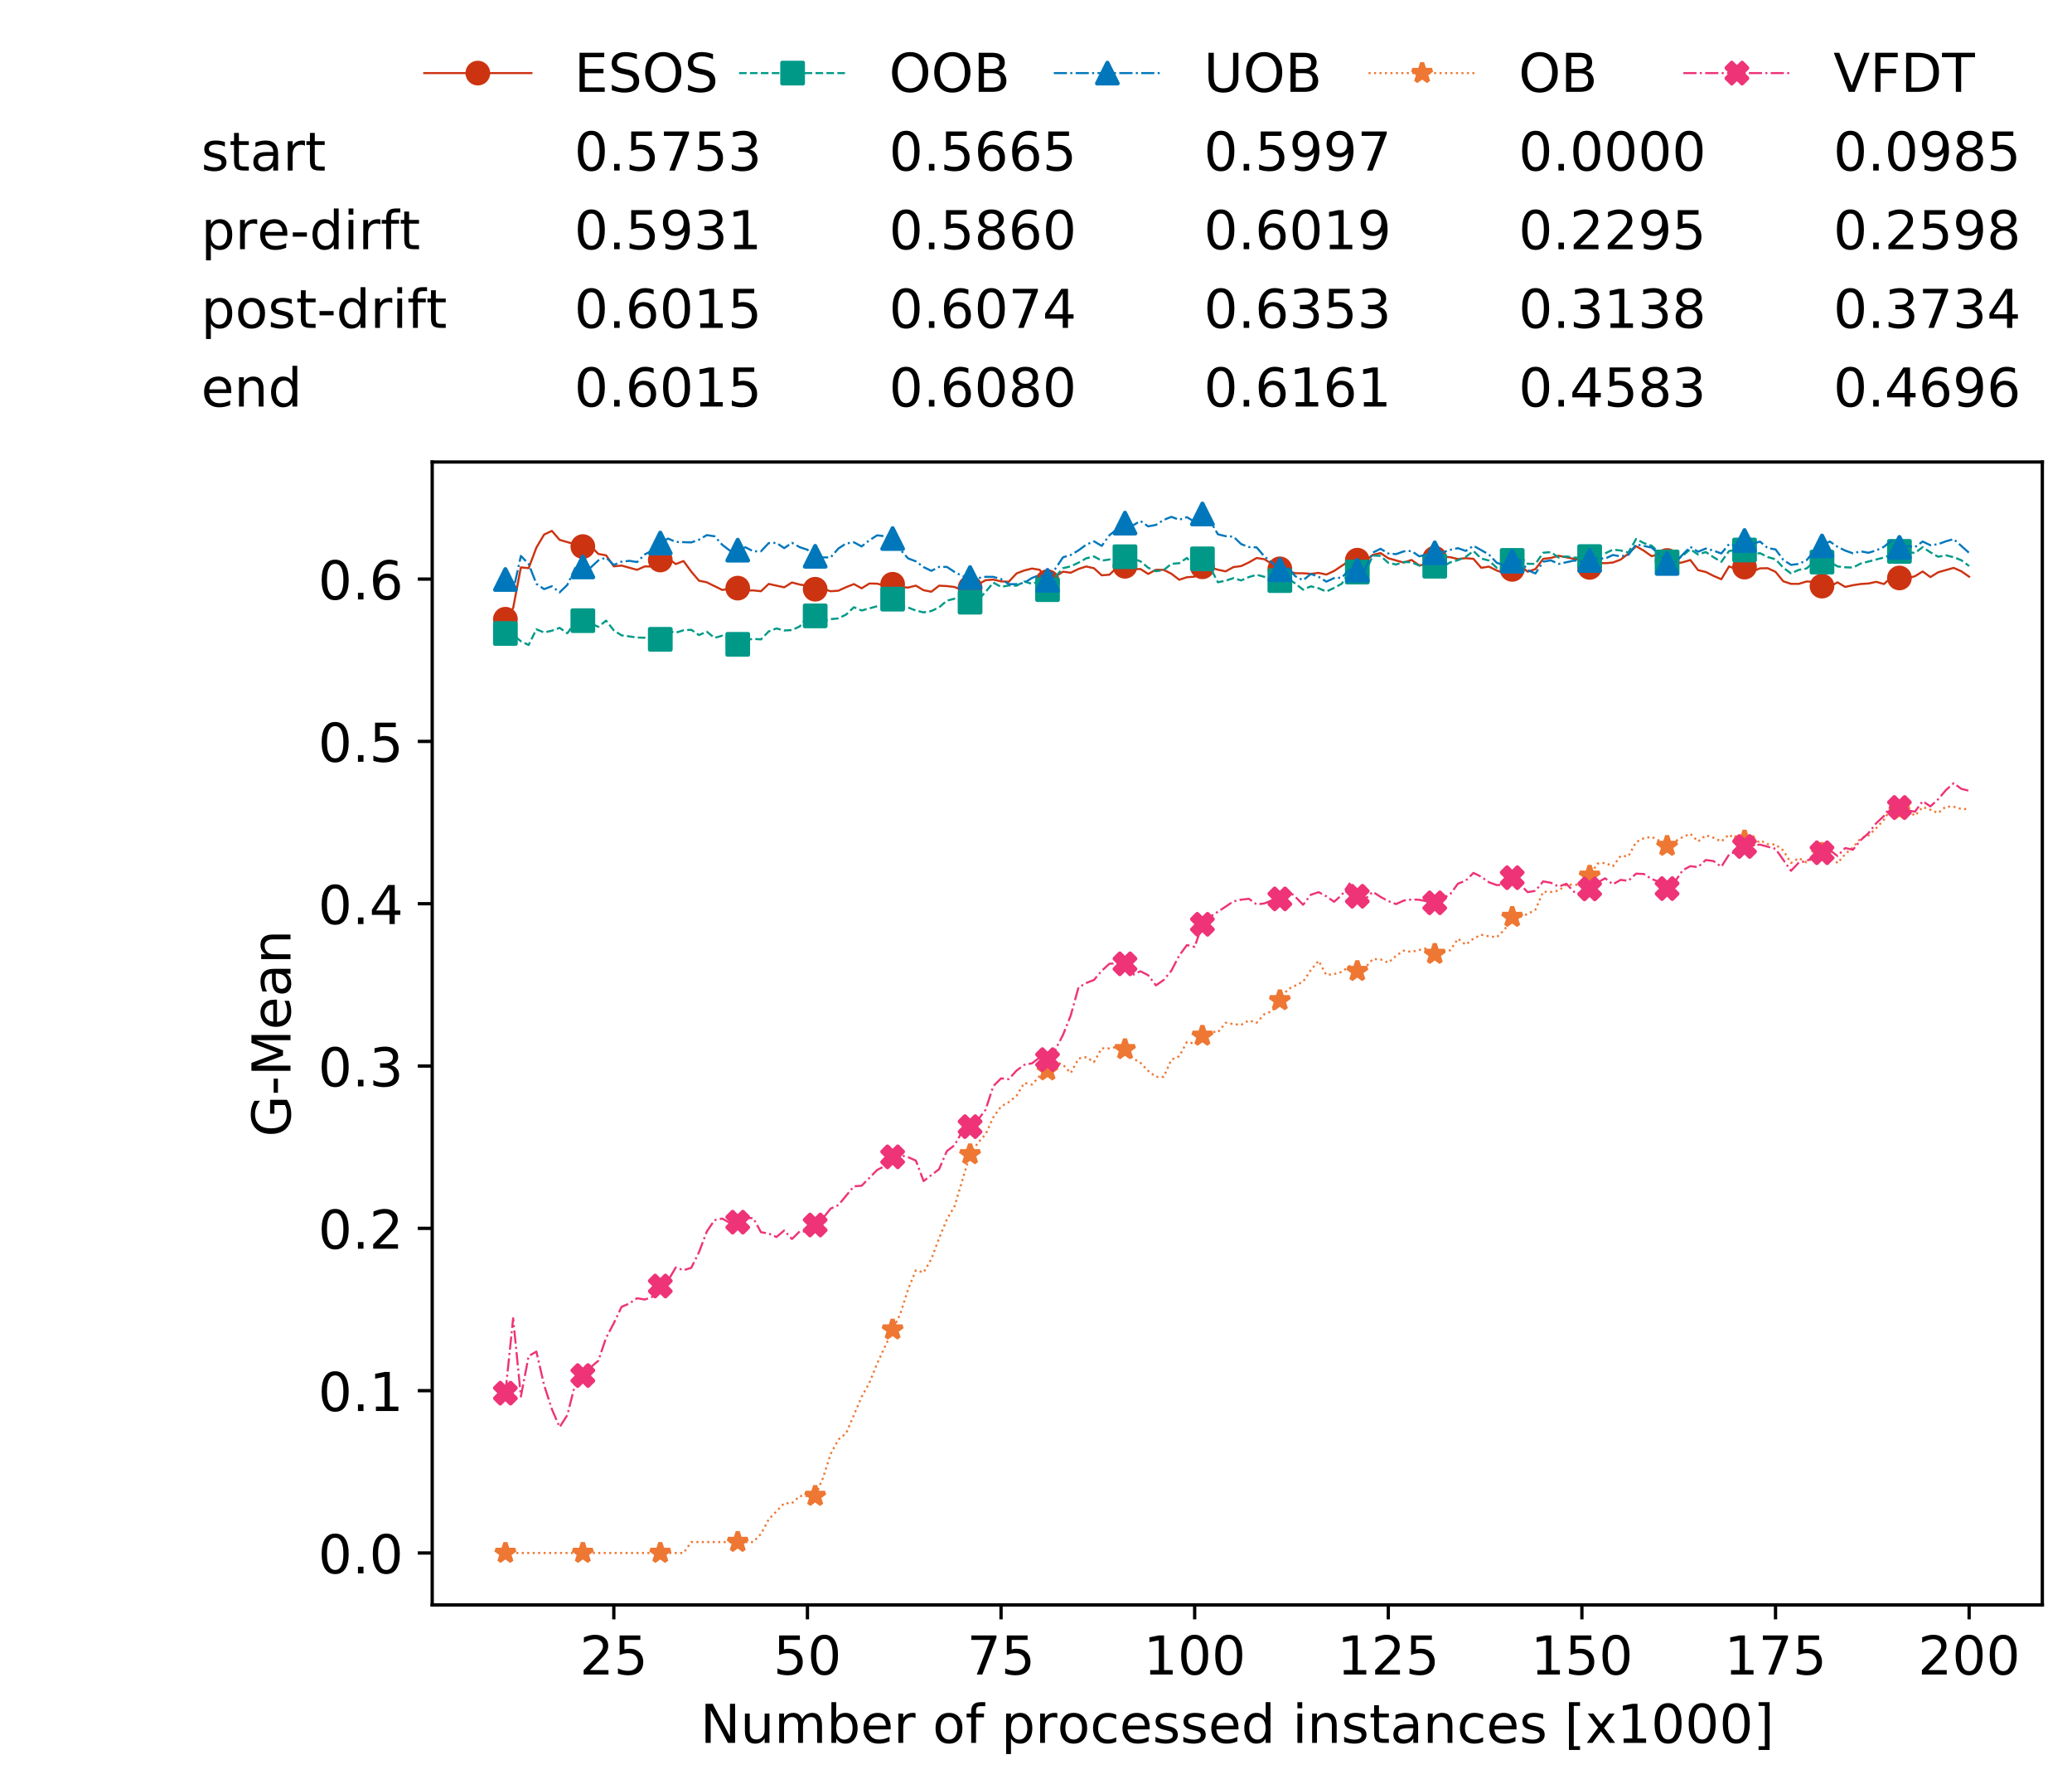 <?xml version="1.0" encoding="utf-8" standalone="no"?>
<!DOCTYPE svg PUBLIC "-//W3C//DTD SVG 1.1//EN"
  "http://www.w3.org/Graphics/SVG/1.1/DTD/svg11.dtd">
<!-- Created with matplotlib (https://matplotlib.org/) -->
<svg height="432.615pt" version="1.1" viewBox="0 0 502.65 432.615" width="502.65pt" xmlns="http://www.w3.org/2000/svg" xmlns:xlink="http://www.w3.org/1999/xlink">
 <defs>
  <style type="text/css">
*{stroke-linecap:butt;stroke-linejoin:round;white-space:pre;}
  </style>
 </defs>
 <g id="figure_1">
  <g id="patch_1">
   <path d="M 0 432.615 
L 502.65 432.615 
L 502.65 0 
L 0 0 
z
" style="fill:#ffffff;"/>
  </g>
  <g id="axes_1">
   <g id="patch_2">
    <path d="M 104.85 389.252 
L 495.45 389.252 
L 495.45 112.052 
L 104.85 112.052 
z
" style="fill:#ffffff;"/>
   </g>
   <g id="matplotlib.axis_1">
    <g id="xtick_1">
     <g id="line2d_1">
      <defs>
       <path d="M 0 0 
L 0 3.5 
" id="mcdb8fb8063" style="stroke:#000000;stroke-width:0.8;"/>
      </defs>
      <g>
       <use style="stroke:#000000;stroke-width:0.8;" x="148.908" xlink:href="#mcdb8fb8063" y="389.252"/>
      </g>
     </g>
     <g id="text_1">
      <!-- 25 -->
      <defs>
       <path d="M 19.188 8.297 
L 53.609 8.297 
L 53.609 0 
L 7.328 0 
L 7.328 8.297 
Q 12.938 14.109 22.625 23.891 
Q 32.328 33.688 34.812 36.531 
Q 39.547 41.844 41.422 45.531 
Q 43.312 49.219 43.312 52.781 
Q 43.312 58.594 39.234 62.25 
Q 35.156 65.922 28.609 65.922 
Q 23.969 65.922 18.812 64.312 
Q 13.672 62.703 7.812 59.422 
L 7.812 69.391 
Q 13.766 71.781 18.938 73 
Q 24.125 74.219 28.422 74.219 
Q 39.75 74.219 46.484 68.547 
Q 53.219 62.891 53.219 53.422 
Q 53.219 48.922 51.531 44.891 
Q 49.859 40.875 45.406 35.406 
Q 44.188 33.984 37.641 27.219 
Q 31.109 20.453 19.188 8.297 
z
" id="DejaVuSans-50"/>
       <path d="M 10.797 72.906 
L 49.516 72.906 
L 49.516 64.594 
L 19.828 64.594 
L 19.828 46.734 
Q 21.969 47.469 24.109 47.828 
Q 26.266 48.188 28.422 48.188 
Q 40.625 48.188 47.75 41.5 
Q 54.891 34.812 54.891 23.391 
Q 54.891 11.625 47.562 5.094 
Q 40.234 -1.422 26.906 -1.422 
Q 22.312 -1.422 17.547 -0.641 
Q 12.797 0.141 7.719 1.703 
L 7.719 11.625 
Q 12.109 9.234 16.797 8.062 
Q 21.484 6.891 26.703 6.891 
Q 35.156 6.891 40.078 11.328 
Q 45.016 15.766 45.016 23.391 
Q 45.016 31 40.078 35.438 
Q 35.156 39.891 26.703 39.891 
Q 22.75 39.891 18.812 39.016 
Q 14.891 38.141 10.797 36.281 
z
" id="DejaVuSans-53"/>
      </defs>
      <g transform="translate(140.636 406.13)scale(0.13 -0.13)">
       <use xlink:href="#DejaVuSans-50"/>
       <use x="63.623" xlink:href="#DejaVuSans-53"/>
      </g>
     </g>
    </g>
    <g id="xtick_2">
     <g id="line2d_2">
      <g>
       <use style="stroke:#000000;stroke-width:0.8;" x="195.877" xlink:href="#mcdb8fb8063" y="389.252"/>
      </g>
     </g>
     <g id="text_2">
      <!-- 50 -->
      <defs>
       <path d="M 31.781 66.406 
Q 24.172 66.406 20.328 58.906 
Q 16.5 51.422 16.5 36.375 
Q 16.5 21.391 20.328 13.891 
Q 24.172 6.391 31.781 6.391 
Q 39.453 6.391 43.281 13.891 
Q 47.125 21.391 47.125 36.375 
Q 47.125 51.422 43.281 58.906 
Q 39.453 66.406 31.781 66.406 
z
M 31.781 74.219 
Q 44.047 74.219 50.516 64.516 
Q 56.984 54.828 56.984 36.375 
Q 56.984 17.969 50.516 8.266 
Q 44.047 -1.422 31.781 -1.422 
Q 19.531 -1.422 13.062 8.266 
Q 6.594 17.969 6.594 36.375 
Q 6.594 54.828 13.062 64.516 
Q 19.531 74.219 31.781 74.219 
z
" id="DejaVuSans-48"/>
      </defs>
      <g transform="translate(187.606 406.13)scale(0.13 -0.13)">
       <use xlink:href="#DejaVuSans-53"/>
       <use x="63.623" xlink:href="#DejaVuSans-48"/>
      </g>
     </g>
    </g>
    <g id="xtick_3">
     <g id="line2d_3">
      <g>
       <use style="stroke:#000000;stroke-width:0.8;" x="242.847" xlink:href="#mcdb8fb8063" y="389.252"/>
      </g>
     </g>
     <g id="text_3">
      <!-- 75 -->
      <defs>
       <path d="M 8.203 72.906 
L 55.078 72.906 
L 55.078 68.703 
L 28.609 0 
L 18.312 0 
L 43.219 64.594 
L 8.203 64.594 
z
" id="DejaVuSans-55"/>
      </defs>
      <g transform="translate(234.576 406.13)scale(0.13 -0.13)">
       <use xlink:href="#DejaVuSans-55"/>
       <use x="63.623" xlink:href="#DejaVuSans-53"/>
      </g>
     </g>
    </g>
    <g id="xtick_4">
     <g id="line2d_4">
      <g>
       <use style="stroke:#000000;stroke-width:0.8;" x="289.817" xlink:href="#mcdb8fb8063" y="389.252"/>
      </g>
     </g>
     <g id="text_4">
      <!-- 100 -->
      <defs>
       <path d="M 12.406 8.297 
L 28.516 8.297 
L 28.516 63.922 
L 10.984 60.406 
L 10.984 69.391 
L 28.422 72.906 
L 38.281 72.906 
L 38.281 8.297 
L 54.391 8.297 
L 54.391 0 
L 12.406 0 
z
" id="DejaVuSans-49"/>
      </defs>
      <g transform="translate(277.41 406.13)scale(0.13 -0.13)">
       <use xlink:href="#DejaVuSans-49"/>
       <use x="63.623" xlink:href="#DejaVuSans-48"/>
       <use x="127.246" xlink:href="#DejaVuSans-48"/>
      </g>
     </g>
    </g>
    <g id="xtick_5">
     <g id="line2d_5">
      <g>
       <use style="stroke:#000000;stroke-width:0.8;" x="336.786" xlink:href="#mcdb8fb8063" y="389.252"/>
      </g>
     </g>
     <g id="text_5">
      <!-- 125 -->
      <g transform="translate(324.379 406.13)scale(0.13 -0.13)">
       <use xlink:href="#DejaVuSans-49"/>
       <use x="63.623" xlink:href="#DejaVuSans-50"/>
       <use x="127.246" xlink:href="#DejaVuSans-53"/>
      </g>
     </g>
    </g>
    <g id="xtick_6">
     <g id="line2d_6">
      <g>
       <use style="stroke:#000000;stroke-width:0.8;" x="383.756" xlink:href="#mcdb8fb8063" y="389.252"/>
      </g>
     </g>
     <g id="text_6">
      <!-- 150 -->
      <g transform="translate(371.349 406.13)scale(0.13 -0.13)">
       <use xlink:href="#DejaVuSans-49"/>
       <use x="63.623" xlink:href="#DejaVuSans-53"/>
       <use x="127.246" xlink:href="#DejaVuSans-48"/>
      </g>
     </g>
    </g>
    <g id="xtick_7">
     <g id="line2d_7">
      <g>
       <use style="stroke:#000000;stroke-width:0.8;" x="430.726" xlink:href="#mcdb8fb8063" y="389.252"/>
      </g>
     </g>
     <g id="text_7">
      <!-- 175 -->
      <g transform="translate(418.319 406.13)scale(0.13 -0.13)">
       <use xlink:href="#DejaVuSans-49"/>
       <use x="63.623" xlink:href="#DejaVuSans-55"/>
       <use x="127.246" xlink:href="#DejaVuSans-53"/>
      </g>
     </g>
    </g>
    <g id="xtick_8">
     <g id="line2d_8">
      <g>
       <use style="stroke:#000000;stroke-width:0.8;" x="477.695" xlink:href="#mcdb8fb8063" y="389.252"/>
      </g>
     </g>
     <g id="text_8">
      <!-- 200 -->
      <g transform="translate(465.289 406.13)scale(0.13 -0.13)">
       <use xlink:href="#DejaVuSans-50"/>
       <use x="63.623" xlink:href="#DejaVuSans-48"/>
       <use x="127.246" xlink:href="#DejaVuSans-48"/>
      </g>
     </g>
    </g>
    <g id="text_9">
     <!-- Number of processed instances [x1000] -->
     <defs>
      <path d="M 9.812 72.906 
L 23.094 72.906 
L 55.422 11.922 
L 55.422 72.906 
L 64.984 72.906 
L 64.984 0 
L 51.703 0 
L 19.391 60.984 
L 19.391 0 
L 9.812 0 
z
" id="DejaVuSans-78"/>
      <path d="M 8.5 21.578 
L 8.5 54.688 
L 17.484 54.688 
L 17.484 21.922 
Q 17.484 14.156 20.5 10.266 
Q 23.531 6.391 29.594 6.391 
Q 36.859 6.391 41.078 11.031 
Q 45.312 15.672 45.312 23.688 
L 45.312 54.688 
L 54.297 54.688 
L 54.297 0 
L 45.312 0 
L 45.312 8.406 
Q 42.047 3.422 37.719 1 
Q 33.406 -1.422 27.688 -1.422 
Q 18.266 -1.422 13.375 4.438 
Q 8.5 10.297 8.5 21.578 
z
M 31.109 56 
z
" id="DejaVuSans-117"/>
      <path d="M 52 44.188 
Q 55.375 50.25 60.062 53.125 
Q 64.75 56 71.094 56 
Q 79.641 56 84.281 50.016 
Q 88.922 44.047 88.922 33.016 
L 88.922 0 
L 79.891 0 
L 79.891 32.719 
Q 79.891 40.578 77.094 44.375 
Q 74.312 48.188 68.609 48.188 
Q 61.625 48.188 57.562 43.547 
Q 53.516 38.922 53.516 30.906 
L 53.516 0 
L 44.484 0 
L 44.484 32.719 
Q 44.484 40.625 41.703 44.406 
Q 38.922 48.188 33.109 48.188 
Q 26.219 48.188 22.156 43.531 
Q 18.109 38.875 18.109 30.906 
L 18.109 0 
L 9.078 0 
L 9.078 54.688 
L 18.109 54.688 
L 18.109 46.188 
Q 21.188 51.219 25.484 53.609 
Q 29.781 56 35.688 56 
Q 41.656 56 45.828 52.969 
Q 50 49.953 52 44.188 
z
" id="DejaVuSans-109"/>
      <path d="M 48.688 27.297 
Q 48.688 37.203 44.609 42.844 
Q 40.531 48.484 33.406 48.484 
Q 26.266 48.484 22.188 42.844 
Q 18.109 37.203 18.109 27.297 
Q 18.109 17.391 22.188 11.75 
Q 26.266 6.109 33.406 6.109 
Q 40.531 6.109 44.609 11.75 
Q 48.688 17.391 48.688 27.297 
z
M 18.109 46.391 
Q 20.953 51.266 25.266 53.625 
Q 29.594 56 35.594 56 
Q 45.562 56 51.781 48.094 
Q 58.016 40.188 58.016 27.297 
Q 58.016 14.406 51.781 6.484 
Q 45.562 -1.422 35.594 -1.422 
Q 29.594 -1.422 25.266 0.953 
Q 20.953 3.328 18.109 8.203 
L 18.109 0 
L 9.078 0 
L 9.078 75.984 
L 18.109 75.984 
z
" id="DejaVuSans-98"/>
      <path d="M 56.203 29.594 
L 56.203 25.203 
L 14.891 25.203 
Q 15.484 15.922 20.484 11.062 
Q 25.484 6.203 34.422 6.203 
Q 39.594 6.203 44.453 7.469 
Q 49.312 8.734 54.109 11.281 
L 54.109 2.781 
Q 49.266 0.734 44.188 -0.344 
Q 39.109 -1.422 33.891 -1.422 
Q 20.797 -1.422 13.156 6.188 
Q 5.516 13.812 5.516 26.812 
Q 5.516 40.234 12.766 48.109 
Q 20.016 56 32.328 56 
Q 43.359 56 49.781 48.891 
Q 56.203 41.797 56.203 29.594 
z
M 47.219 32.234 
Q 47.125 39.594 43.094 43.984 
Q 39.062 48.391 32.422 48.391 
Q 24.906 48.391 20.391 44.141 
Q 15.875 39.891 15.188 32.172 
z
" id="DejaVuSans-101"/>
      <path d="M 41.109 46.297 
Q 39.594 47.172 37.812 47.578 
Q 36.031 48 33.891 48 
Q 26.266 48 22.188 43.047 
Q 18.109 38.094 18.109 28.812 
L 18.109 0 
L 9.078 0 
L 9.078 54.688 
L 18.109 54.688 
L 18.109 46.188 
Q 20.953 51.172 25.484 53.578 
Q 30.031 56 36.531 56 
Q 37.453 56 38.578 55.875 
Q 39.703 55.766 41.062 55.516 
z
" id="DejaVuSans-114"/>
      <path id="DejaVuSans-32"/>
      <path d="M 30.609 48.391 
Q 23.391 48.391 19.188 42.75 
Q 14.984 37.109 14.984 27.297 
Q 14.984 17.484 19.156 11.844 
Q 23.344 6.203 30.609 6.203 
Q 37.797 6.203 41.984 11.859 
Q 46.188 17.531 46.188 27.297 
Q 46.188 37.016 41.984 42.703 
Q 37.797 48.391 30.609 48.391 
z
M 30.609 56 
Q 42.328 56 49.016 48.375 
Q 55.719 40.766 55.719 27.297 
Q 55.719 13.875 49.016 6.219 
Q 42.328 -1.422 30.609 -1.422 
Q 18.844 -1.422 12.172 6.219 
Q 5.516 13.875 5.516 27.297 
Q 5.516 40.766 12.172 48.375 
Q 18.844 56 30.609 56 
z
" id="DejaVuSans-111"/>
      <path d="M 37.109 75.984 
L 37.109 68.5 
L 28.516 68.5 
Q 23.688 68.5 21.797 66.547 
Q 19.922 64.594 19.922 59.516 
L 19.922 54.688 
L 34.719 54.688 
L 34.719 47.703 
L 19.922 47.703 
L 19.922 0 
L 10.891 0 
L 10.891 47.703 
L 2.297 47.703 
L 2.297 54.688 
L 10.891 54.688 
L 10.891 58.5 
Q 10.891 67.625 15.141 71.797 
Q 19.391 75.984 28.609 75.984 
z
" id="DejaVuSans-102"/>
      <path d="M 18.109 8.203 
L 18.109 -20.797 
L 9.078 -20.797 
L 9.078 54.688 
L 18.109 54.688 
L 18.109 46.391 
Q 20.953 51.266 25.266 53.625 
Q 29.594 56 35.594 56 
Q 45.562 56 51.781 48.094 
Q 58.016 40.188 58.016 27.297 
Q 58.016 14.406 51.781 6.484 
Q 45.562 -1.422 35.594 -1.422 
Q 29.594 -1.422 25.266 0.953 
Q 20.953 3.328 18.109 8.203 
z
M 48.688 27.297 
Q 48.688 37.203 44.609 42.844 
Q 40.531 48.484 33.406 48.484 
Q 26.266 48.484 22.188 42.844 
Q 18.109 37.203 18.109 27.297 
Q 18.109 17.391 22.188 11.75 
Q 26.266 6.109 33.406 6.109 
Q 40.531 6.109 44.609 11.75 
Q 48.688 17.391 48.688 27.297 
z
" id="DejaVuSans-112"/>
      <path d="M 48.781 52.594 
L 48.781 44.188 
Q 44.969 46.297 41.141 47.344 
Q 37.312 48.391 33.406 48.391 
Q 24.656 48.391 19.812 42.844 
Q 14.984 37.312 14.984 27.297 
Q 14.984 17.281 19.812 11.734 
Q 24.656 6.203 33.406 6.203 
Q 37.312 6.203 41.141 7.25 
Q 44.969 8.297 48.781 10.406 
L 48.781 2.094 
Q 45.016 0.344 40.984 -0.531 
Q 36.969 -1.422 32.422 -1.422 
Q 20.062 -1.422 12.781 6.344 
Q 5.516 14.109 5.516 27.297 
Q 5.516 40.672 12.859 48.328 
Q 20.219 56 33.016 56 
Q 37.156 56 41.109 55.141 
Q 45.062 54.297 48.781 52.594 
z
" id="DejaVuSans-99"/>
      <path d="M 44.281 53.078 
L 44.281 44.578 
Q 40.484 46.531 36.375 47.5 
Q 32.281 48.484 27.875 48.484 
Q 21.188 48.484 17.844 46.438 
Q 14.5 44.391 14.5 40.281 
Q 14.5 37.156 16.891 35.375 
Q 19.281 33.594 26.516 31.984 
L 29.594 31.297 
Q 39.156 29.25 43.188 25.516 
Q 47.219 21.781 47.219 15.094 
Q 47.219 7.469 41.188 3.016 
Q 35.156 -1.422 24.609 -1.422 
Q 20.219 -1.422 15.453 -0.562 
Q 10.688 0.297 5.422 2 
L 5.422 11.281 
Q 10.406 8.688 15.234 7.391 
Q 20.062 6.109 24.812 6.109 
Q 31.156 6.109 34.562 8.281 
Q 37.984 10.453 37.984 14.406 
Q 37.984 18.062 35.516 20.016 
Q 33.062 21.969 24.703 23.781 
L 21.578 24.516 
Q 13.234 26.266 9.516 29.906 
Q 5.812 33.547 5.812 39.891 
Q 5.812 47.609 11.281 51.797 
Q 16.75 56 26.812 56 
Q 31.781 56 36.172 55.266 
Q 40.578 54.547 44.281 53.078 
z
" id="DejaVuSans-115"/>
      <path d="M 45.406 46.391 
L 45.406 75.984 
L 54.391 75.984 
L 54.391 0 
L 45.406 0 
L 45.406 8.203 
Q 42.578 3.328 38.25 0.953 
Q 33.938 -1.422 27.875 -1.422 
Q 17.969 -1.422 11.734 6.484 
Q 5.516 14.406 5.516 27.297 
Q 5.516 40.188 11.734 48.094 
Q 17.969 56 27.875 56 
Q 33.938 56 38.25 53.625 
Q 42.578 51.266 45.406 46.391 
z
M 14.797 27.297 
Q 14.797 17.391 18.875 11.75 
Q 22.953 6.109 30.078 6.109 
Q 37.203 6.109 41.297 11.75 
Q 45.406 17.391 45.406 27.297 
Q 45.406 37.203 41.297 42.844 
Q 37.203 48.484 30.078 48.484 
Q 22.953 48.484 18.875 42.844 
Q 14.797 37.203 14.797 27.297 
z
" id="DejaVuSans-100"/>
      <path d="M 9.422 54.688 
L 18.406 54.688 
L 18.406 0 
L 9.422 0 
z
M 9.422 75.984 
L 18.406 75.984 
L 18.406 64.594 
L 9.422 64.594 
z
" id="DejaVuSans-105"/>
      <path d="M 54.891 33.016 
L 54.891 0 
L 45.906 0 
L 45.906 32.719 
Q 45.906 40.484 42.875 44.328 
Q 39.844 48.188 33.797 48.188 
Q 26.516 48.188 22.312 43.547 
Q 18.109 38.922 18.109 30.906 
L 18.109 0 
L 9.078 0 
L 9.078 54.688 
L 18.109 54.688 
L 18.109 46.188 
Q 21.344 51.125 25.703 53.562 
Q 30.078 56 35.797 56 
Q 45.219 56 50.047 50.172 
Q 54.891 44.344 54.891 33.016 
z
" id="DejaVuSans-110"/>
      <path d="M 18.312 70.219 
L 18.312 54.688 
L 36.812 54.688 
L 36.812 47.703 
L 18.312 47.703 
L 18.312 18.016 
Q 18.312 11.328 20.141 9.422 
Q 21.969 7.516 27.594 7.516 
L 36.812 7.516 
L 36.812 0 
L 27.594 0 
Q 17.188 0 13.234 3.875 
Q 9.281 7.766 9.281 18.016 
L 9.281 47.703 
L 2.688 47.703 
L 2.688 54.688 
L 9.281 54.688 
L 9.281 70.219 
z
" id="DejaVuSans-116"/>
      <path d="M 34.281 27.484 
Q 23.391 27.484 19.188 25 
Q 14.984 22.516 14.984 16.5 
Q 14.984 11.719 18.141 8.906 
Q 21.297 6.109 26.703 6.109 
Q 34.188 6.109 38.703 11.406 
Q 43.219 16.703 43.219 25.484 
L 43.219 27.484 
z
M 52.203 31.203 
L 52.203 0 
L 43.219 0 
L 43.219 8.297 
Q 40.141 3.328 35.547 0.953 
Q 30.953 -1.422 24.312 -1.422 
Q 15.922 -1.422 10.953 3.297 
Q 6 8.016 6 15.922 
Q 6 25.141 12.172 29.828 
Q 18.359 34.516 30.609 34.516 
L 43.219 34.516 
L 43.219 35.406 
Q 43.219 41.609 39.141 45 
Q 35.062 48.391 27.688 48.391 
Q 23 48.391 18.547 47.266 
Q 14.109 46.141 10.016 43.891 
L 10.016 52.203 
Q 14.938 54.109 19.578 55.047 
Q 24.219 56 28.609 56 
Q 40.484 56 46.344 49.844 
Q 52.203 43.703 52.203 31.203 
z
" id="DejaVuSans-97"/>
      <path d="M 8.594 75.984 
L 29.297 75.984 
L 29.297 69 
L 17.578 69 
L 17.578 -6.203 
L 29.297 -6.203 
L 29.297 -13.188 
L 8.594 -13.188 
z
" id="DejaVuSans-91"/>
      <path d="M 54.891 54.688 
L 35.109 28.078 
L 55.906 0 
L 45.312 0 
L 29.391 21.484 
L 13.484 0 
L 2.875 0 
L 24.125 28.609 
L 4.688 54.688 
L 15.281 54.688 
L 29.781 35.203 
L 44.281 54.688 
z
" id="DejaVuSans-120"/>
      <path d="M 30.422 75.984 
L 30.422 -13.188 
L 9.719 -13.188 
L 9.719 -6.203 
L 21.391 -6.203 
L 21.391 69 
L 9.719 69 
L 9.719 75.984 
z
" id="DejaVuSans-93"/>
     </defs>
     <g transform="translate(169.881 422.711)scale(0.13 -0.13)">
      <use xlink:href="#DejaVuSans-78"/>
      <use x="74.805" xlink:href="#DejaVuSans-117"/>
      <use x="138.184" xlink:href="#DejaVuSans-109"/>
      <use x="235.596" xlink:href="#DejaVuSans-98"/>
      <use x="299.072" xlink:href="#DejaVuSans-101"/>
      <use x="360.596" xlink:href="#DejaVuSans-114"/>
      <use x="401.709" xlink:href="#DejaVuSans-32"/>
      <use x="433.496" xlink:href="#DejaVuSans-111"/>
      <use x="494.678" xlink:href="#DejaVuSans-102"/>
      <use x="529.883" xlink:href="#DejaVuSans-32"/>
      <use x="561.67" xlink:href="#DejaVuSans-112"/>
      <use x="625.146" xlink:href="#DejaVuSans-114"/>
      <use x="666.229" xlink:href="#DejaVuSans-111"/>
      <use x="727.41" xlink:href="#DejaVuSans-99"/>
      <use x="782.391" xlink:href="#DejaVuSans-101"/>
      <use x="843.914" xlink:href="#DejaVuSans-115"/>
      <use x="896.014" xlink:href="#DejaVuSans-115"/>
      <use x="948.113" xlink:href="#DejaVuSans-101"/>
      <use x="1009.637" xlink:href="#DejaVuSans-100"/>
      <use x="1073.113" xlink:href="#DejaVuSans-32"/>
      <use x="1104.9" xlink:href="#DejaVuSans-105"/>
      <use x="1132.684" xlink:href="#DejaVuSans-110"/>
      <use x="1196.062" xlink:href="#DejaVuSans-115"/>
      <use x="1248.162" xlink:href="#DejaVuSans-116"/>
      <use x="1287.371" xlink:href="#DejaVuSans-97"/>
      <use x="1348.65" xlink:href="#DejaVuSans-110"/>
      <use x="1412.029" xlink:href="#DejaVuSans-99"/>
      <use x="1467.01" xlink:href="#DejaVuSans-101"/>
      <use x="1528.533" xlink:href="#DejaVuSans-115"/>
      <use x="1580.633" xlink:href="#DejaVuSans-32"/>
      <use x="1612.42" xlink:href="#DejaVuSans-91"/>
      <use x="1651.434" xlink:href="#DejaVuSans-120"/>
      <use x="1710.613" xlink:href="#DejaVuSans-49"/>
      <use x="1774.236" xlink:href="#DejaVuSans-48"/>
      <use x="1837.859" xlink:href="#DejaVuSans-48"/>
      <use x="1901.482" xlink:href="#DejaVuSans-48"/>
      <use x="1965.105" xlink:href="#DejaVuSans-93"/>
     </g>
    </g>
   </g>
   <g id="matplotlib.axis_2">
    <g id="ytick_1">
     <g id="line2d_9">
      <defs>
       <path d="M 0 0 
L -3.5 0 
" id="m214fd623bd" style="stroke:#000000;stroke-width:0.8;"/>
      </defs>
      <g>
       <use style="stroke:#000000;stroke-width:0.8;" x="104.85" xlink:href="#m214fd623bd" y="376.652"/>
      </g>
     </g>
     <g id="text_10">
      <!-- 0.0 -->
      <defs>
       <path d="M 10.688 12.406 
L 21 12.406 
L 21 0 
L 10.688 0 
z
" id="DejaVuSans-46"/>
      </defs>
      <g transform="translate(77.176 381.591)scale(0.13 -0.13)">
       <use xlink:href="#DejaVuSans-48"/>
       <use x="63.623" xlink:href="#DejaVuSans-46"/>
       <use x="95.41" xlink:href="#DejaVuSans-48"/>
      </g>
     </g>
    </g>
    <g id="ytick_2">
     <g id="line2d_10">
      <g>
       <use style="stroke:#000000;stroke-width:0.8;" x="104.85" xlink:href="#m214fd623bd" y="337.284"/>
      </g>
     </g>
     <g id="text_11">
      <!-- 0.1 -->
      <g transform="translate(77.176 342.223)scale(0.13 -0.13)">
       <use xlink:href="#DejaVuSans-48"/>
       <use x="63.623" xlink:href="#DejaVuSans-46"/>
       <use x="95.41" xlink:href="#DejaVuSans-49"/>
      </g>
     </g>
    </g>
    <g id="ytick_3">
     <g id="line2d_11">
      <g>
       <use style="stroke:#000000;stroke-width:0.8;" x="104.85" xlink:href="#m214fd623bd" y="297.917"/>
      </g>
     </g>
     <g id="text_12">
      <!-- 0.2 -->
      <g transform="translate(77.176 302.856)scale(0.13 -0.13)">
       <use xlink:href="#DejaVuSans-48"/>
       <use x="63.623" xlink:href="#DejaVuSans-46"/>
       <use x="95.41" xlink:href="#DejaVuSans-50"/>
      </g>
     </g>
    </g>
    <g id="ytick_4">
     <g id="line2d_12">
      <g>
       <use style="stroke:#000000;stroke-width:0.8;" x="104.85" xlink:href="#m214fd623bd" y="258.549"/>
      </g>
     </g>
     <g id="text_13">
      <!-- 0.3 -->
      <defs>
       <path d="M 40.578 39.312 
Q 47.656 37.797 51.625 33 
Q 55.609 28.219 55.609 21.188 
Q 55.609 10.406 48.188 4.484 
Q 40.766 -1.422 27.094 -1.422 
Q 22.516 -1.422 17.656 -0.516 
Q 12.797 0.391 7.625 2.203 
L 7.625 11.719 
Q 11.719 9.328 16.594 8.109 
Q 21.484 6.891 26.812 6.891 
Q 36.078 6.891 40.938 10.547 
Q 45.797 14.203 45.797 21.188 
Q 45.797 27.641 41.281 31.266 
Q 36.766 34.906 28.719 34.906 
L 20.219 34.906 
L 20.219 43.016 
L 29.109 43.016 
Q 36.375 43.016 40.234 45.922 
Q 44.094 48.828 44.094 54.297 
Q 44.094 59.906 40.109 62.906 
Q 36.141 65.922 28.719 65.922 
Q 24.656 65.922 20.016 65.031 
Q 15.375 64.156 9.812 62.312 
L 9.812 71.094 
Q 15.438 72.656 20.344 73.438 
Q 25.25 74.219 29.594 74.219 
Q 40.828 74.219 47.359 69.109 
Q 53.906 64.016 53.906 55.328 
Q 53.906 49.266 50.438 45.094 
Q 46.969 40.922 40.578 39.312 
z
" id="DejaVuSans-51"/>
      </defs>
      <g transform="translate(77.176 263.488)scale(0.13 -0.13)">
       <use xlink:href="#DejaVuSans-48"/>
       <use x="63.623" xlink:href="#DejaVuSans-46"/>
       <use x="95.41" xlink:href="#DejaVuSans-51"/>
      </g>
     </g>
    </g>
    <g id="ytick_5">
     <g id="line2d_13">
      <g>
       <use style="stroke:#000000;stroke-width:0.8;" x="104.85" xlink:href="#m214fd623bd" y="219.182"/>
      </g>
     </g>
     <g id="text_14">
      <!-- 0.4 -->
      <defs>
       <path d="M 37.797 64.312 
L 12.891 25.391 
L 37.797 25.391 
z
M 35.203 72.906 
L 47.609 72.906 
L 47.609 25.391 
L 58.016 25.391 
L 58.016 17.188 
L 47.609 17.188 
L 47.609 0 
L 37.797 0 
L 37.797 17.188 
L 4.891 17.188 
L 4.891 26.703 
z
" id="DejaVuSans-52"/>
      </defs>
      <g transform="translate(77.176 224.121)scale(0.13 -0.13)">
       <use xlink:href="#DejaVuSans-48"/>
       <use x="63.623" xlink:href="#DejaVuSans-46"/>
       <use x="95.41" xlink:href="#DejaVuSans-52"/>
      </g>
     </g>
    </g>
    <g id="ytick_6">
     <g id="line2d_14">
      <g>
       <use style="stroke:#000000;stroke-width:0.8;" x="104.85" xlink:href="#m214fd623bd" y="179.814"/>
      </g>
     </g>
     <g id="text_15">
      <!-- 0.5 -->
      <g transform="translate(77.176 184.753)scale(0.13 -0.13)">
       <use xlink:href="#DejaVuSans-48"/>
       <use x="63.623" xlink:href="#DejaVuSans-46"/>
       <use x="95.41" xlink:href="#DejaVuSans-53"/>
      </g>
     </g>
    </g>
    <g id="ytick_7">
     <g id="line2d_15">
      <g>
       <use style="stroke:#000000;stroke-width:0.8;" x="104.85" xlink:href="#m214fd623bd" y="140.447"/>
      </g>
     </g>
     <g id="text_16">
      <!-- 0.6 -->
      <defs>
       <path d="M 33.016 40.375 
Q 26.375 40.375 22.484 35.828 
Q 18.609 31.297 18.609 23.391 
Q 18.609 15.531 22.484 10.953 
Q 26.375 6.391 33.016 6.391 
Q 39.656 6.391 43.531 10.953 
Q 47.406 15.531 47.406 23.391 
Q 47.406 31.297 43.531 35.828 
Q 39.656 40.375 33.016 40.375 
z
M 52.594 71.297 
L 52.594 62.312 
Q 48.875 64.062 45.094 64.984 
Q 41.312 65.922 37.594 65.922 
Q 27.828 65.922 22.672 59.328 
Q 17.531 52.734 16.797 39.406 
Q 19.672 43.656 24.016 45.922 
Q 28.375 48.188 33.594 48.188 
Q 44.578 48.188 50.953 41.516 
Q 57.328 34.859 57.328 23.391 
Q 57.328 12.156 50.688 5.359 
Q 44.047 -1.422 33.016 -1.422 
Q 20.359 -1.422 13.672 8.266 
Q 6.984 17.969 6.984 36.375 
Q 6.984 53.656 15.188 63.938 
Q 23.391 74.219 37.203 74.219 
Q 40.922 74.219 44.703 73.484 
Q 48.484 72.75 52.594 71.297 
z
" id="DejaVuSans-54"/>
      </defs>
      <g transform="translate(77.176 145.386)scale(0.13 -0.13)">
       <use xlink:href="#DejaVuSans-48"/>
       <use x="63.623" xlink:href="#DejaVuSans-46"/>
       <use x="95.41" xlink:href="#DejaVuSans-54"/>
      </g>
     </g>
    </g>
    <g id="text_17">
     <!-- G-Mean -->
     <defs>
      <path d="M 59.516 10.406 
L 59.516 29.984 
L 43.406 29.984 
L 43.406 38.094 
L 69.281 38.094 
L 69.281 6.781 
Q 63.578 2.734 56.688 0.656 
Q 49.812 -1.422 42 -1.422 
Q 24.906 -1.422 15.25 8.562 
Q 5.609 18.562 5.609 36.375 
Q 5.609 54.25 15.25 64.234 
Q 24.906 74.219 42 74.219 
Q 49.125 74.219 55.547 72.453 
Q 61.969 70.703 67.391 67.281 
L 67.391 56.781 
Q 61.922 61.422 55.766 63.766 
Q 49.609 66.109 42.828 66.109 
Q 29.438 66.109 22.719 58.641 
Q 16.016 51.172 16.016 36.375 
Q 16.016 21.625 22.719 14.156 
Q 29.438 6.688 42.828 6.688 
Q 48.047 6.688 52.141 7.594 
Q 56.25 8.5 59.516 10.406 
z
" id="DejaVuSans-71"/>
      <path d="M 4.891 31.391 
L 31.203 31.391 
L 31.203 23.391 
L 4.891 23.391 
z
" id="DejaVuSans-45"/>
      <path d="M 9.812 72.906 
L 24.516 72.906 
L 43.109 23.297 
L 61.812 72.906 
L 76.516 72.906 
L 76.516 0 
L 66.891 0 
L 66.891 64.016 
L 48.094 14.016 
L 38.188 14.016 
L 19.391 64.016 
L 19.391 0 
L 9.812 0 
z
" id="DejaVuSans-77"/>
     </defs>
     <g transform="translate(70.472 275.744)rotate(-90)scale(0.13 -0.13)">
      <use xlink:href="#DejaVuSans-71"/>
      <use x="77.49" xlink:href="#DejaVuSans-45"/>
      <use x="113.574" xlink:href="#DejaVuSans-77"/>
      <use x="199.854" xlink:href="#DejaVuSans-101"/>
      <use x="261.377" xlink:href="#DejaVuSans-97"/>
      <use x="322.656" xlink:href="#DejaVuSans-110"/>
     </g>
    </g>
   </g>
   <g id="line2d_16"/>
   <g id="line2d_17"/>
   <g id="line2d_18"/>
   <g id="line2d_19"/>
   <g id="line2d_20"/>
   <g id="line2d_21">
    <path clip-path="url(#p6f226cf623)" d="M 122.605 150.181 
L 124.483 147.485 
L 126.362 137.6 
L 128.241 137.804 
L 130.12 132.816 
L 131.998 129.643 
L 133.877 128.758 
L 135.756 130.934 
L 139.514 132.028 
L 141.392 132.564 
L 143.271 132.455 
L 145.15 134.342 
L 147.029 134.686 
L 148.908 137.363 
L 150.786 137.17 
L 154.544 138.201 
L 156.423 137.376 
L 158.302 137.402 
L 160.18 135.822 
L 162.059 135.436 
L 163.938 136.806 
L 165.817 136.069 
L 167.695 138.635 
L 169.574 140.843 
L 171.453 141.227 
L 175.211 143.077 
L 177.089 142.783 
L 178.968 142.642 
L 180.847 143.246 
L 182.726 143.19 
L 184.605 143.391 
L 186.483 141.625 
L 190.241 142.444 
L 192.12 141.276 
L 193.998 141.765 
L 195.877 142.078 
L 197.756 142.908 
L 199.635 142.834 
L 201.514 143.399 
L 203.392 143.261 
L 205.271 142.401 
L 207.15 141.664 
L 209.029 142.683 
L 210.908 141.523 
L 212.786 141.563 
L 214.665 142.024 
L 216.544 141.699 
L 218.423 142.378 
L 220.302 142.505 
L 222.18 142.033 
L 224.059 143.145 
L 225.938 143.513 
L 227.817 142.049 
L 229.695 142.142 
L 231.574 142.372 
L 233.453 143.156 
L 235.332 142.537 
L 237.211 141.77 
L 239.089 140.724 
L 240.968 140.567 
L 242.847 141.001 
L 244.726 141.09 
L 246.605 139.079 
L 248.483 138.352 
L 250.362 137.886 
L 252.241 138.206 
L 254.12 141.071 
L 257.877 138.649 
L 259.756 138.907 
L 261.635 137.994 
L 263.514 137.393 
L 265.392 137.817 
L 267.271 139.535 
L 269.15 139.385 
L 271.029 137.563 
L 272.908 137.346 
L 274.786 138.051 
L 276.665 138.003 
L 278.544 139.199 
L 280.423 138.187 
L 282.302 138.208 
L 284.18 139.157 
L 286.059 140.609 
L 287.938 140 
L 289.817 139.855 
L 291.695 137.474 
L 293.574 137.589 
L 295.453 138.173 
L 297.332 138.577 
L 299.211 137.544 
L 301.089 137.292 
L 302.968 136.407 
L 304.847 135.335 
L 306.726 135.625 
L 310.483 137.962 
L 314.241 139.038 
L 316.12 139.035 
L 317.998 139.172 
L 319.877 138.945 
L 321.756 139.348 
L 323.635 138.48 
L 327.392 135.972 
L 329.271 135.863 
L 331.15 136.095 
L 333.029 134.579 
L 334.908 134.128 
L 336.786 135.389 
L 340.544 136.446 
L 342.423 135.809 
L 344.302 137.125 
L 346.18 136.831 
L 348.059 135.374 
L 349.938 135.017 
L 351.817 135.138 
L 353.695 135.586 
L 355.574 135.373 
L 357.453 135.542 
L 359.332 137.709 
L 361.211 137.422 
L 363.089 138.36 
L 364.968 139.043 
L 368.726 137.089 
L 370.605 138.658 
L 372.483 138.012 
L 374.362 135.548 
L 376.241 135.314 
L 378.12 134.792 
L 383.756 135.919 
L 385.635 137.617 
L 387.514 136.498 
L 389.392 136.597 
L 391.271 136.433 
L 393.15 135.725 
L 395.029 134.271 
L 396.908 132.477 
L 398.786 133.559 
L 400.665 134.89 
L 402.544 134.422 
L 404.423 135.935 
L 406.302 136.734 
L 408.18 136.384 
L 410.059 135.821 
L 411.938 138.278 
L 413.817 138.725 
L 415.695 139.677 
L 417.574 140.486 
L 419.453 137.378 
L 421.332 138.093 
L 423.211 137.544 
L 425.089 138.607 
L 426.968 137.841 
L 428.847 137.815 
L 430.726 138.689 
L 432.605 140.979 
L 434.483 141.6 
L 436.362 141.613 
L 438.241 141.034 
L 440.12 141.102 
L 441.998 142.157 
L 443.877 142.28 
L 445.756 141.241 
L 447.635 142.349 
L 449.514 141.929 
L 451.392 141.638 
L 453.271 141.521 
L 455.15 141.114 
L 457.029 141.654 
L 458.908 139.95 
L 460.786 140.176 
L 462.665 140.279 
L 464.544 139.753 
L 466.423 138.604 
L 468.302 139.966 
L 470.18 138.797 
L 473.938 137.727 
L 475.817 138.562 
L 477.695 139.871 
L 477.695 139.871 
" style="fill:none;stroke:#cc3311;stroke-linecap:square;stroke-width:0.5;"/>
    <defs>
     <path d="M 0 2.5 
C 0.663 2.5 1.299 2.237 1.768 1.768 
C 2.237 1.299 2.5 0.663 2.5 0 
C 2.5 -0.663 2.237 -1.299 1.768 -1.768 
C 1.299 -2.237 0.663 -2.5 0 -2.5 
C -0.663 -2.5 -1.299 -2.237 -1.768 -1.768 
C -2.237 -1.299 -2.5 -0.663 -2.5 0 
C -2.5 0.663 -2.237 1.299 -1.768 1.768 
C -1.299 2.237 -0.663 2.5 0 2.5 
z
" id="mfae129ea03" style="stroke:#cc3311;"/>
    </defs>
    <g clip-path="url(#p6f226cf623)">
     <use style="fill:#cc3311;stroke:#cc3311;" x="122.605" xlink:href="#mfae129ea03" y="150.181"/>
     <use style="fill:#cc3311;stroke:#cc3311;" x="141.392" xlink:href="#mfae129ea03" y="132.564"/>
     <use style="fill:#cc3311;stroke:#cc3311;" x="160.18" xlink:href="#mfae129ea03" y="135.822"/>
     <use style="fill:#cc3311;stroke:#cc3311;" x="178.968" xlink:href="#mfae129ea03" y="142.642"/>
     <use style="fill:#cc3311;stroke:#cc3311;" x="197.756" xlink:href="#mfae129ea03" y="142.908"/>
     <use style="fill:#cc3311;stroke:#cc3311;" x="216.544" xlink:href="#mfae129ea03" y="141.699"/>
     <use style="fill:#cc3311;stroke:#cc3311;" x="235.332" xlink:href="#mfae129ea03" y="142.537"/>
     <use style="fill:#cc3311;stroke:#cc3311;" x="254.12" xlink:href="#mfae129ea03" y="141.071"/>
     <use style="fill:#cc3311;stroke:#cc3311;" x="272.908" xlink:href="#mfae129ea03" y="137.346"/>
     <use style="fill:#cc3311;stroke:#cc3311;" x="291.695" xlink:href="#mfae129ea03" y="137.474"/>
     <use style="fill:#cc3311;stroke:#cc3311;" x="310.483" xlink:href="#mfae129ea03" y="137.962"/>
     <use style="fill:#cc3311;stroke:#cc3311;" x="329.271" xlink:href="#mfae129ea03" y="135.863"/>
     <use style="fill:#cc3311;stroke:#cc3311;" x="348.059" xlink:href="#mfae129ea03" y="135.374"/>
     <use style="fill:#cc3311;stroke:#cc3311;" x="366.847" xlink:href="#mfae129ea03" y="138.097"/>
     <use style="fill:#cc3311;stroke:#cc3311;" x="385.635" xlink:href="#mfae129ea03" y="137.617"/>
     <use style="fill:#cc3311;stroke:#cc3311;" x="404.423" xlink:href="#mfae129ea03" y="135.935"/>
     <use style="fill:#cc3311;stroke:#cc3311;" x="423.211" xlink:href="#mfae129ea03" y="137.544"/>
     <use style="fill:#cc3311;stroke:#cc3311;" x="441.998" xlink:href="#mfae129ea03" y="142.157"/>
     <use style="fill:#cc3311;stroke:#cc3311;" x="460.786" xlink:href="#mfae129ea03" y="140.176"/>
    </g>
   </g>
   <g id="line2d_22"/>
   <g id="line2d_23"/>
   <g id="line2d_24"/>
   <g id="line2d_25"/>
   <g id="line2d_26">
    <path clip-path="url(#p6f226cf623)" d="M 122.605 153.644 
L 124.483 154.006 
L 126.362 155.528 
L 128.241 156.431 
L 130.12 152.627 
L 131.998 153.401 
L 133.877 152.966 
L 135.756 152.273 
L 137.635 153.592 
L 139.514 150.946 
L 141.392 150.535 
L 143.271 151.21 
L 145.15 152.019 
L 147.029 150.526 
L 148.908 152.895 
L 150.786 154.095 
L 154.544 154.617 
L 156.423 154.681 
L 158.302 155.524 
L 160.18 155.058 
L 162.059 153.031 
L 163.938 153.449 
L 165.817 152.861 
L 167.695 152.746 
L 169.574 154.03 
L 171.453 153.195 
L 173.332 154.71 
L 175.211 154.175 
L 178.968 156.275 
L 180.847 155.247 
L 182.726 154.939 
L 184.605 155.076 
L 186.483 153.138 
L 188.362 152.414 
L 190.241 152.917 
L 192.12 152.813 
L 193.998 151.936 
L 195.877 149.639 
L 197.756 149.375 
L 199.635 150.756 
L 201.514 150.167 
L 203.392 149.979 
L 205.271 149.042 
L 207.15 147.273 
L 209.029 148.064 
L 212.786 147.035 
L 214.665 146.813 
L 216.544 145.309 
L 218.423 146.934 
L 220.302 147.346 
L 222.18 148.08 
L 224.059 148.521 
L 225.938 148.192 
L 227.817 147.313 
L 229.695 145.672 
L 231.574 145.213 
L 233.453 145.946 
L 235.332 146.051 
L 237.211 145.565 
L 239.089 143.574 
L 240.968 141.291 
L 242.847 142.346 
L 244.726 141.983 
L 246.605 142.052 
L 248.483 141.035 
L 250.362 141.606 
L 252.241 140.912 
L 254.12 143.003 
L 255.998 139.917 
L 257.877 137.805 
L 259.756 137.354 
L 261.635 136.472 
L 263.514 135.405 
L 265.392 134.967 
L 267.271 135.972 
L 269.15 135.696 
L 271.029 135.016 
L 272.908 135.027 
L 274.786 135.449 
L 276.665 136.144 
L 278.544 137.698 
L 280.423 138.544 
L 282.302 138.257 
L 284.18 136.748 
L 286.059 136.598 
L 287.938 135.318 
L 289.817 137.537 
L 291.695 135.542 
L 293.574 137.615 
L 295.453 141.217 
L 297.332 140.84 
L 299.211 140.218 
L 301.089 140.776 
L 302.968 139.955 
L 304.847 139.401 
L 308.605 140.4 
L 310.483 140.811 
L 312.362 140.195 
L 314.241 141.534 
L 316.12 143.015 
L 317.998 142.207 
L 319.877 142.672 
L 321.756 143.476 
L 323.635 142.595 
L 325.514 141.563 
L 327.392 138.57 
L 331.15 138.965 
L 333.029 134.743 
L 334.908 134.818 
L 336.786 136.508 
L 338.665 136.916 
L 340.544 136.287 
L 342.423 136.371 
L 344.302 137.173 
L 346.18 137.373 
L 348.059 137.327 
L 349.938 137.478 
L 351.817 136.392 
L 353.695 135.857 
L 355.574 135.049 
L 357.453 133.632 
L 359.332 135.464 
L 361.211 135.955 
L 363.089 137.694 
L 364.968 137.61 
L 366.847 135.912 
L 368.726 134.894 
L 370.605 136.74 
L 372.483 136.764 
L 374.362 134.055 
L 376.241 133.906 
L 378.12 135.233 
L 379.998 134.957 
L 381.877 135.222 
L 383.756 135.294 
L 385.635 134.991 
L 387.514 134.049 
L 389.392 134.211 
L 391.271 133.319 
L 393.15 133.511 
L 395.029 134.002 
L 396.908 130.71 
L 398.786 131.726 
L 400.665 132.35 
L 402.544 134.05 
L 404.423 136.286 
L 406.302 136.203 
L 408.18 134.795 
L 410.059 133.206 
L 411.938 134.489 
L 413.817 133.886 
L 415.695 135.148 
L 417.574 136.263 
L 419.453 133.654 
L 421.332 133.332 
L 423.211 133.4 
L 425.089 134.405 
L 426.968 134.161 
L 428.847 135.109 
L 430.726 135.645 
L 432.605 137.678 
L 434.483 139.074 
L 436.362 138.215 
L 438.241 137.881 
L 440.12 136.277 
L 441.998 136.327 
L 443.877 136.214 
L 445.756 137.374 
L 447.635 137.585 
L 449.514 137.654 
L 451.392 136.68 
L 457.029 135.212 
L 460.786 133.728 
L 462.665 133.858 
L 464.544 134.118 
L 466.423 132.703 
L 468.302 133.958 
L 470.18 135.031 
L 472.059 134.684 
L 473.938 135.139 
L 475.817 135.881 
L 477.695 137.287 
L 477.695 137.287 
" style="fill:none;stroke:#009988;stroke-dasharray:1.85,0.8;stroke-dashoffset:0;stroke-width:0.5;"/>
    <defs>
     <path d="M -2.5 2.5 
L 2.5 2.5 
L 2.5 -2.5 
L -2.5 -2.5 
z
" id="me265238f89" style="stroke:#009988;stroke-linejoin:miter;"/>
    </defs>
    <g clip-path="url(#p6f226cf623)">
     <use style="fill:#009988;stroke:#009988;stroke-linejoin:miter;" x="122.605" xlink:href="#me265238f89" y="153.644"/>
     <use style="fill:#009988;stroke:#009988;stroke-linejoin:miter;" x="141.392" xlink:href="#me265238f89" y="150.535"/>
     <use style="fill:#009988;stroke:#009988;stroke-linejoin:miter;" x="160.18" xlink:href="#me265238f89" y="155.058"/>
     <use style="fill:#009988;stroke:#009988;stroke-linejoin:miter;" x="178.968" xlink:href="#me265238f89" y="156.275"/>
     <use style="fill:#009988;stroke:#009988;stroke-linejoin:miter;" x="197.756" xlink:href="#me265238f89" y="149.375"/>
     <use style="fill:#009988;stroke:#009988;stroke-linejoin:miter;" x="216.544" xlink:href="#me265238f89" y="145.309"/>
     <use style="fill:#009988;stroke:#009988;stroke-linejoin:miter;" x="235.332" xlink:href="#me265238f89" y="146.051"/>
     <use style="fill:#009988;stroke:#009988;stroke-linejoin:miter;" x="254.12" xlink:href="#me265238f89" y="143.003"/>
     <use style="fill:#009988;stroke:#009988;stroke-linejoin:miter;" x="272.908" xlink:href="#me265238f89" y="135.027"/>
     <use style="fill:#009988;stroke:#009988;stroke-linejoin:miter;" x="291.695" xlink:href="#me265238f89" y="135.542"/>
     <use style="fill:#009988;stroke:#009988;stroke-linejoin:miter;" x="310.483" xlink:href="#me265238f89" y="140.811"/>
     <use style="fill:#009988;stroke:#009988;stroke-linejoin:miter;" x="329.271" xlink:href="#me265238f89" y="138.743"/>
     <use style="fill:#009988;stroke:#009988;stroke-linejoin:miter;" x="348.059" xlink:href="#me265238f89" y="137.327"/>
     <use style="fill:#009988;stroke:#009988;stroke-linejoin:miter;" x="366.847" xlink:href="#me265238f89" y="135.912"/>
     <use style="fill:#009988;stroke:#009988;stroke-linejoin:miter;" x="385.635" xlink:href="#me265238f89" y="134.991"/>
     <use style="fill:#009988;stroke:#009988;stroke-linejoin:miter;" x="404.423" xlink:href="#me265238f89" y="136.286"/>
     <use style="fill:#009988;stroke:#009988;stroke-linejoin:miter;" x="423.211" xlink:href="#me265238f89" y="133.4"/>
     <use style="fill:#009988;stroke:#009988;stroke-linejoin:miter;" x="441.998" xlink:href="#me265238f89" y="136.327"/>
     <use style="fill:#009988;stroke:#009988;stroke-linejoin:miter;" x="460.786" xlink:href="#me265238f89" y="133.728"/>
    </g>
   </g>
   <g id="line2d_27"/>
   <g id="line2d_28"/>
   <g id="line2d_29"/>
   <g id="line2d_30"/>
   <g id="line2d_31">
    <path clip-path="url(#p6f226cf623)" d="M 122.605 140.549 
L 124.483 143.32 
L 126.362 134.829 
L 128.241 136.779 
L 130.12 141.593 
L 131.998 142.886 
L 133.877 142.179 
L 135.756 143.672 
L 137.635 141.847 
L 139.514 137.784 
L 141.392 137.498 
L 143.271 137.67 
L 145.15 135.923 
L 147.029 135.214 
L 148.908 137.017 
L 150.786 136.229 
L 152.665 136.017 
L 154.544 136.32 
L 156.423 134.472 
L 158.302 133.467 
L 160.18 131.706 
L 162.059 130.617 
L 163.938 131.429 
L 167.695 131.553 
L 169.574 130.896 
L 171.453 129.787 
L 173.332 130.059 
L 175.211 132.126 
L 177.089 133.58 
L 178.968 133.435 
L 180.847 132.736 
L 182.726 133.706 
L 184.605 133.703 
L 186.483 131.715 
L 188.362 131.662 
L 190.241 132.947 
L 192.12 131.641 
L 193.998 132.707 
L 195.877 133.328 
L 197.756 134.924 
L 199.635 135.183 
L 201.514 135.187 
L 203.392 133.025 
L 205.271 131.809 
L 207.15 131.523 
L 209.029 132.532 
L 210.908 131.028 
L 212.786 129.836 
L 214.665 130.053 
L 216.544 130.614 
L 218.423 133.326 
L 220.302 135.434 
L 222.18 136.147 
L 224.059 137.545 
L 225.938 138.447 
L 227.817 137.498 
L 229.695 137.487 
L 231.574 138.722 
L 233.453 139.7 
L 235.332 140.073 
L 237.211 140.227 
L 239.089 139.897 
L 240.968 139.91 
L 242.847 140.442 
L 244.726 141.676 
L 246.605 141.668 
L 248.483 141.365 
L 250.362 140.174 
L 252.241 139.441 
L 254.12 140.75 
L 257.877 135.165 
L 259.756 134.61 
L 261.635 133.485 
L 263.514 132.099 
L 265.392 131.286 
L 267.271 132.4 
L 269.15 129.797 
L 272.908 126.868 
L 274.786 127.465 
L 276.665 126.35 
L 278.544 127.662 
L 280.423 127.311 
L 282.302 126.082 
L 284.18 125.354 
L 286.059 126.061 
L 287.938 125.429 
L 289.817 126.562 
L 291.695 124.652 
L 293.574 126.319 
L 295.453 129.585 
L 297.332 130.041 
L 299.211 130.142 
L 301.089 131.957 
L 302.968 132.674 
L 304.847 132.758 
L 306.726 134.949 
L 308.605 136.448 
L 310.483 138.194 
L 312.362 137.624 
L 314.241 139.759 
L 316.12 140.741 
L 317.998 139.204 
L 319.877 139.887 
L 321.756 141.066 
L 323.635 140.21 
L 325.514 140.092 
L 327.392 138.105 
L 329.271 138.299 
L 331.15 138.021 
L 333.029 134.034 
L 334.908 133.093 
L 336.786 134.238 
L 338.665 134.398 
L 340.544 133.723 
L 342.423 133.631 
L 344.302 134.917 
L 348.059 134.082 
L 349.938 133.972 
L 351.817 133.361 
L 353.695 132.949 
L 355.574 133.623 
L 357.453 132.367 
L 361.211 134.497 
L 363.089 136.482 
L 364.968 137.139 
L 366.847 136.115 
L 368.726 135.794 
L 370.605 138.28 
L 372.483 139.088 
L 374.362 136.225 
L 376.241 135.908 
L 378.12 136.767 
L 381.877 135.949 
L 383.756 136.159 
L 385.635 135.944 
L 387.514 135.422 
L 389.392 135.48 
L 391.271 134.608 
L 393.15 134.931 
L 395.029 134.583 
L 396.908 132.034 
L 400.665 132.796 
L 402.544 134.473 
L 404.423 136.65 
L 406.302 136.449 
L 410.059 132.632 
L 411.938 133.816 
L 413.817 133.037 
L 415.695 133.545 
L 417.574 134.243 
L 419.453 131.938 
L 421.332 132.449 
L 423.211 131.088 
L 425.089 131.894 
L 426.968 131.348 
L 428.847 132.951 
L 430.726 133.243 
L 432.605 135.788 
L 434.483 137.005 
L 436.362 136.773 
L 438.241 135.893 
L 440.12 133.702 
L 441.998 132.41 
L 443.877 131.318 
L 445.756 132.607 
L 447.635 133.539 
L 449.514 134.197 
L 451.392 133.715 
L 453.271 134.067 
L 455.15 133.488 
L 457.029 132.617 
L 458.908 131.085 
L 460.786 132.756 
L 462.665 132.427 
L 464.544 132.709 
L 466.423 131.341 
L 468.302 132.236 
L 470.18 131.985 
L 472.059 131.283 
L 473.938 130.757 
L 477.695 134.093 
L 477.695 134.093 
" style="fill:none;stroke:#0077bb;stroke-dasharray:3.2,0.8,0.5,0.8;stroke-dashoffset:0;stroke-width:0.5;"/>
    <defs>
     <path d="M 0 -2.5 
L -2.5 2.5 
L 2.5 2.5 
z
" id="m1b290511f0" style="stroke:#0077bb;stroke-linejoin:miter;"/>
    </defs>
    <g clip-path="url(#p6f226cf623)">
     <use style="fill:#0077bb;stroke:#0077bb;stroke-linejoin:miter;" x="122.605" xlink:href="#m1b290511f0" y="140.549"/>
     <use style="fill:#0077bb;stroke:#0077bb;stroke-linejoin:miter;" x="141.392" xlink:href="#m1b290511f0" y="137.498"/>
     <use style="fill:#0077bb;stroke:#0077bb;stroke-linejoin:miter;" x="160.18" xlink:href="#m1b290511f0" y="131.706"/>
     <use style="fill:#0077bb;stroke:#0077bb;stroke-linejoin:miter;" x="178.968" xlink:href="#m1b290511f0" y="133.435"/>
     <use style="fill:#0077bb;stroke:#0077bb;stroke-linejoin:miter;" x="197.756" xlink:href="#m1b290511f0" y="134.924"/>
     <use style="fill:#0077bb;stroke:#0077bb;stroke-linejoin:miter;" x="216.544" xlink:href="#m1b290511f0" y="130.614"/>
     <use style="fill:#0077bb;stroke:#0077bb;stroke-linejoin:miter;" x="235.332" xlink:href="#m1b290511f0" y="140.073"/>
     <use style="fill:#0077bb;stroke:#0077bb;stroke-linejoin:miter;" x="254.12" xlink:href="#m1b290511f0" y="140.75"/>
     <use style="fill:#0077bb;stroke:#0077bb;stroke-linejoin:miter;" x="272.908" xlink:href="#m1b290511f0" y="126.868"/>
     <use style="fill:#0077bb;stroke:#0077bb;stroke-linejoin:miter;" x="291.695" xlink:href="#m1b290511f0" y="124.652"/>
     <use style="fill:#0077bb;stroke:#0077bb;stroke-linejoin:miter;" x="310.483" xlink:href="#m1b290511f0" y="138.194"/>
     <use style="fill:#0077bb;stroke:#0077bb;stroke-linejoin:miter;" x="329.271" xlink:href="#m1b290511f0" y="138.299"/>
     <use style="fill:#0077bb;stroke:#0077bb;stroke-linejoin:miter;" x="348.059" xlink:href="#m1b290511f0" y="134.082"/>
     <use style="fill:#0077bb;stroke:#0077bb;stroke-linejoin:miter;" x="366.847" xlink:href="#m1b290511f0" y="136.115"/>
     <use style="fill:#0077bb;stroke:#0077bb;stroke-linejoin:miter;" x="385.635" xlink:href="#m1b290511f0" y="135.944"/>
     <use style="fill:#0077bb;stroke:#0077bb;stroke-linejoin:miter;" x="404.423" xlink:href="#m1b290511f0" y="136.65"/>
     <use style="fill:#0077bb;stroke:#0077bb;stroke-linejoin:miter;" x="423.211" xlink:href="#m1b290511f0" y="131.088"/>
     <use style="fill:#0077bb;stroke:#0077bb;stroke-linejoin:miter;" x="441.998" xlink:href="#m1b290511f0" y="132.41"/>
     <use style="fill:#0077bb;stroke:#0077bb;stroke-linejoin:miter;" x="460.786" xlink:href="#m1b290511f0" y="132.756"/>
    </g>
   </g>
   <g id="line2d_32"/>
   <g id="line2d_33"/>
   <g id="line2d_34"/>
   <g id="line2d_35"/>
   <g id="line2d_36">
    <path clip-path="url(#p6f226cf623)" d="M 122.605 376.652 
L 165.817 376.652 
L 167.695 373.998 
L 182.726 373.998 
L 184.605 372.019 
L 186.483 368.503 
L 190.241 364.584 
L 192.12 364.584 
L 193.998 362.833 
L 197.756 362.833 
L 199.635 358.496 
L 201.514 352.623 
L 203.392 349.128 
L 205.271 347.609 
L 209.029 338.753 
L 210.908 335.396 
L 212.786 330.69 
L 218.423 318.604 
L 220.302 312.679 
L 222.18 308.096 
L 224.059 308.612 
L 225.938 305.36 
L 227.817 300.338 
L 229.695 295.749 
L 231.574 292.533 
L 235.332 279.968 
L 237.211 277.216 
L 239.089 275.105 
L 240.968 270.975 
L 242.847 268.353 
L 244.726 267.304 
L 246.605 265.748 
L 248.483 262.641 
L 250.362 263.035 
L 252.241 260.935 
L 254.12 259.648 
L 255.998 257.457 
L 257.877 258.234 
L 259.756 260.256 
L 261.635 256.732 
L 263.514 256.396 
L 265.392 257.588 
L 267.271 254.244 
L 269.15 254.273 
L 271.029 253.869 
L 272.908 254.494 
L 274.786 256.668 
L 276.665 257.774 
L 278.544 259.728 
L 280.423 261.182 
L 282.302 261.173 
L 284.18 256.985 
L 286.059 256.193 
L 287.938 252.723 
L 289.817 253.111 
L 291.695 251.226 
L 293.574 250.153 
L 295.453 250.385 
L 297.332 248.051 
L 299.211 248.384 
L 301.089 248.573 
L 302.968 247.476 
L 304.847 248.058 
L 306.726 245.95 
L 308.605 245.238 
L 312.362 239.966 
L 316.12 238.093 
L 317.998 235.282 
L 319.877 233.026 
L 321.756 236.465 
L 323.635 236.252 
L 325.514 235.715 
L 327.392 234.287 
L 329.271 235.536 
L 331.15 234.755 
L 333.029 232.595 
L 334.908 232.689 
L 336.786 233.482 
L 338.665 231.827 
L 340.544 230.567 
L 342.423 230.863 
L 346.18 229.943 
L 348.059 231.38 
L 349.938 230.64 
L 351.817 230.483 
L 353.695 227.661 
L 355.574 229.121 
L 357.453 227.622 
L 359.332 226.72 
L 361.211 227.09 
L 363.089 227.31 
L 364.968 225.507 
L 366.847 222.418 
L 368.726 222.427 
L 370.605 221.669 
L 372.483 220.638 
L 374.362 216.263 
L 376.241 216.335 
L 378.12 216.007 
L 379.998 214.539 
L 383.756 214.631 
L 385.635 212.409 
L 387.514 209.448 
L 389.392 209.277 
L 391.271 210.101 
L 393.15 207.605 
L 395.029 207.67 
L 396.908 204.228 
L 398.786 203.31 
L 400.665 202.956 
L 402.544 203.902 
L 404.423 205.19 
L 408.18 203.025 
L 410.059 202.213 
L 411.938 204.094 
L 413.817 202.579 
L 415.695 203.178 
L 417.574 204.095 
L 419.453 202.388 
L 421.332 203.816 
L 423.211 203.87 
L 425.089 205.363 
L 426.968 203.804 
L 428.847 204.73 
L 430.726 204.825 
L 432.605 206.261 
L 434.483 209.306 
L 436.362 208.117 
L 438.241 209.166 
L 440.12 207.945 
L 441.998 206.896 
L 443.877 206.982 
L 445.756 209.359 
L 447.635 207.141 
L 449.514 205.506 
L 451.392 203.297 
L 453.271 202.62 
L 455.15 200.874 
L 457.029 198.805 
L 458.908 195.804 
L 460.786 196.511 
L 462.665 196.457 
L 464.544 197.851 
L 466.423 195.737 
L 468.302 196.386 
L 470.18 197.192 
L 472.059 195.612 
L 473.938 195.663 
L 475.817 196.2 
L 477.695 196.232 
L 477.695 196.232 
" style="fill:none;stroke:#ee7733;stroke-dasharray:0.5,0.825;stroke-dashoffset:0;stroke-width:0.5;"/>
    <defs>
     <path d="M 0 -2.5 
L -0.561 -0.773 
L -2.378 -0.773 
L -0.908 0.295 
L -1.469 2.023 
L -0 0.955 
L 1.469 2.023 
L 0.908 0.295 
L 2.378 -0.773 
L 0.561 -0.773 
z
" id="mb96cae65ac" style="stroke:#ee7733;stroke-linejoin:bevel;"/>
    </defs>
    <g clip-path="url(#p6f226cf623)">
     <use style="fill:#ee7733;stroke:#ee7733;stroke-linejoin:bevel;" x="122.605" xlink:href="#mb96cae65ac" y="376.652"/>
     <use style="fill:#ee7733;stroke:#ee7733;stroke-linejoin:bevel;" x="141.392" xlink:href="#mb96cae65ac" y="376.652"/>
     <use style="fill:#ee7733;stroke:#ee7733;stroke-linejoin:bevel;" x="160.18" xlink:href="#mb96cae65ac" y="376.652"/>
     <use style="fill:#ee7733;stroke:#ee7733;stroke-linejoin:bevel;" x="178.968" xlink:href="#mb96cae65ac" y="373.998"/>
     <use style="fill:#ee7733;stroke:#ee7733;stroke-linejoin:bevel;" x="197.756" xlink:href="#mb96cae65ac" y="362.833"/>
     <use style="fill:#ee7733;stroke:#ee7733;stroke-linejoin:bevel;" x="216.544" xlink:href="#mb96cae65ac" y="322.48"/>
     <use style="fill:#ee7733;stroke:#ee7733;stroke-linejoin:bevel;" x="235.332" xlink:href="#mb96cae65ac" y="279.968"/>
     <use style="fill:#ee7733;stroke:#ee7733;stroke-linejoin:bevel;" x="254.12" xlink:href="#mb96cae65ac" y="259.648"/>
     <use style="fill:#ee7733;stroke:#ee7733;stroke-linejoin:bevel;" x="272.908" xlink:href="#mb96cae65ac" y="254.494"/>
     <use style="fill:#ee7733;stroke:#ee7733;stroke-linejoin:bevel;" x="291.695" xlink:href="#mb96cae65ac" y="251.226"/>
     <use style="fill:#ee7733;stroke:#ee7733;stroke-linejoin:bevel;" x="310.483" xlink:href="#mb96cae65ac" y="242.614"/>
     <use style="fill:#ee7733;stroke:#ee7733;stroke-linejoin:bevel;" x="329.271" xlink:href="#mb96cae65ac" y="235.536"/>
     <use style="fill:#ee7733;stroke:#ee7733;stroke-linejoin:bevel;" x="348.059" xlink:href="#mb96cae65ac" y="231.38"/>
     <use style="fill:#ee7733;stroke:#ee7733;stroke-linejoin:bevel;" x="366.847" xlink:href="#mb96cae65ac" y="222.418"/>
     <use style="fill:#ee7733;stroke:#ee7733;stroke-linejoin:bevel;" x="385.635" xlink:href="#mb96cae65ac" y="212.409"/>
     <use style="fill:#ee7733;stroke:#ee7733;stroke-linejoin:bevel;" x="404.423" xlink:href="#mb96cae65ac" y="205.19"/>
     <use style="fill:#ee7733;stroke:#ee7733;stroke-linejoin:bevel;" x="423.211" xlink:href="#mb96cae65ac" y="203.87"/>
     <use style="fill:#ee7733;stroke:#ee7733;stroke-linejoin:bevel;" x="441.998" xlink:href="#mb96cae65ac" y="206.896"/>
     <use style="fill:#ee7733;stroke:#ee7733;stroke-linejoin:bevel;" x="460.786" xlink:href="#mb96cae65ac" y="196.511"/>
    </g>
   </g>
   <g id="line2d_37"/>
   <g id="line2d_38"/>
   <g id="line2d_39"/>
   <g id="line2d_40"/>
   <g id="line2d_41">
    <path clip-path="url(#p6f226cf623)" d="M 122.605 337.884 
L 124.483 319.732 
L 126.362 338.705 
L 128.241 328.912 
L 130.12 327.801 
L 131.998 335.943 
L 133.877 341.758 
L 135.756 346.12 
L 137.635 343.199 
L 139.514 335.714 
L 143.271 331.632 
L 145.15 330.024 
L 147.029 324.472 
L 148.908 320.914 
L 150.786 316.953 
L 152.665 316.147 
L 154.544 314.867 
L 156.423 315.178 
L 158.302 314.522 
L 160.18 311.907 
L 162.059 310.602 
L 163.938 307.395 
L 165.817 308.073 
L 167.695 307.491 
L 169.574 303.688 
L 171.453 298.715 
L 173.332 295.92 
L 175.211 295.547 
L 177.089 296.627 
L 178.968 296.418 
L 180.847 295.424 
L 182.726 295.426 
L 184.605 298.85 
L 186.483 299.166 
L 188.362 300.018 
L 190.241 298.433 
L 192.12 300.503 
L 193.998 298.662 
L 195.877 298.678 
L 199.635 295.46 
L 201.514 293.13 
L 203.392 292.271 
L 207.15 287.717 
L 209.029 287.584 
L 212.786 283.759 
L 214.665 282.788 
L 216.544 280.573 
L 218.423 280.162 
L 220.302 280.663 
L 222.18 281.483 
L 224.059 286.445 
L 227.817 283.568 
L 229.695 279.19 
L 231.574 277.74 
L 233.453 274.373 
L 235.332 273.248 
L 237.211 271.615 
L 239.089 269.169 
L 240.968 263.413 
L 242.847 261.546 
L 244.726 261.728 
L 246.605 259.656 
L 248.483 258.257 
L 250.362 257.892 
L 252.241 256.444 
L 254.12 256.994 
L 255.998 254.635 
L 257.877 250.992 
L 259.756 246.265 
L 261.635 239.483 
L 263.514 238.413 
L 265.392 237.666 
L 267.271 235.444 
L 269.15 233.732 
L 271.029 233.631 
L 272.908 233.761 
L 274.786 236.438 
L 276.665 235.568 
L 278.544 236.526 
L 280.423 238.988 
L 282.302 237.683 
L 284.18 235.406 
L 286.059 231.768 
L 287.938 229.206 
L 289.817 229.648 
L 291.695 224.175 
L 293.574 222.355 
L 297.332 219.887 
L 299.211 218.616 
L 301.089 218.207 
L 302.968 217.987 
L 304.847 219.365 
L 306.726 219.112 
L 308.605 218.343 
L 310.483 218.012 
L 312.362 215.911 
L 314.241 217.504 
L 316.12 219.435 
L 317.998 217.013 
L 319.877 216.383 
L 321.756 217.379 
L 323.635 218.711 
L 325.514 217.061 
L 327.392 214.303 
L 329.271 217.371 
L 331.15 218.084 
L 333.029 216.298 
L 334.908 217.522 
L 336.786 218.543 
L 338.665 219.274 
L 340.544 218.423 
L 342.423 218.15 
L 344.302 218.233 
L 348.059 218.963 
L 351.817 216.865 
L 353.695 214.311 
L 355.574 213.598 
L 357.453 211.704 
L 359.332 212.637 
L 361.211 213.985 
L 363.089 214.659 
L 364.968 214.575 
L 366.847 212.869 
L 368.726 214.502 
L 370.605 216.374 
L 372.483 216.052 
L 374.362 213.766 
L 376.241 214.107 
L 378.12 215.026 
L 379.998 214.347 
L 381.877 216.316 
L 383.756 216.938 
L 385.635 215.589 
L 387.514 214.072 
L 389.392 213.018 
L 391.271 214.48 
L 393.15 213.4 
L 395.029 213.624 
L 396.908 211.886 
L 398.786 211.978 
L 400.665 213.18 
L 402.544 213.898 
L 404.423 215.51 
L 406.302 213.882 
L 408.18 211.093 
L 410.059 210.073 
L 411.938 210.303 
L 413.817 208.57 
L 415.695 208.843 
L 417.574 210.215 
L 419.453 207.268 
L 421.332 206.371 
L 423.211 205.295 
L 426.968 204.848 
L 430.726 205.867 
L 434.483 211.201 
L 436.362 209.226 
L 438.241 208.815 
L 441.998 206.818 
L 443.877 206.177 
L 445.756 207.602 
L 447.635 205.677 
L 449.514 206.093 
L 451.392 203.76 
L 453.271 202.072 
L 455.15 199.655 
L 457.029 197.907 
L 458.908 195.147 
L 462.665 196.504 
L 464.544 196.872 
L 466.423 194.312 
L 468.302 195.58 
L 470.18 193.85 
L 472.059 191.634 
L 473.938 189.957 
L 475.817 191.326 
L 477.695 191.788 
L 477.695 191.788 
" style="fill:none;stroke:#ee3377;stroke-dasharray:3.2,0.8,0.5,0.8;stroke-dashoffset:0;stroke-width:0.5;"/>
    <defs>
     <path d="M -1.25 2.5 
L 0 1.25 
L 1.25 2.5 
L 2.5 1.25 
L 1.25 0 
L 2.5 -1.25 
L 1.25 -2.5 
L 0 -1.25 
L -1.25 -2.5 
L -2.5 -1.25 
L -1.25 0 
L -2.5 1.25 
z
" id="mf5390045ae" style="stroke:#ee3377;stroke-linejoin:miter;"/>
    </defs>
    <g clip-path="url(#p6f226cf623)">
     <use style="fill:#ee3377;stroke:#ee3377;stroke-linejoin:miter;" x="122.605" xlink:href="#mf5390045ae" y="337.884"/>
     <use style="fill:#ee3377;stroke:#ee3377;stroke-linejoin:miter;" x="141.392" xlink:href="#mf5390045ae" y="333.618"/>
     <use style="fill:#ee3377;stroke:#ee3377;stroke-linejoin:miter;" x="160.18" xlink:href="#mf5390045ae" y="311.907"/>
     <use style="fill:#ee3377;stroke:#ee3377;stroke-linejoin:miter;" x="178.968" xlink:href="#mf5390045ae" y="296.418"/>
     <use style="fill:#ee3377;stroke:#ee3377;stroke-linejoin:miter;" x="197.756" xlink:href="#mf5390045ae" y="297.105"/>
     <use style="fill:#ee3377;stroke:#ee3377;stroke-linejoin:miter;" x="216.544" xlink:href="#mf5390045ae" y="280.573"/>
     <use style="fill:#ee3377;stroke:#ee3377;stroke-linejoin:miter;" x="235.332" xlink:href="#mf5390045ae" y="273.248"/>
     <use style="fill:#ee3377;stroke:#ee3377;stroke-linejoin:miter;" x="254.12" xlink:href="#mf5390045ae" y="256.994"/>
     <use style="fill:#ee3377;stroke:#ee3377;stroke-linejoin:miter;" x="272.908" xlink:href="#mf5390045ae" y="233.761"/>
     <use style="fill:#ee3377;stroke:#ee3377;stroke-linejoin:miter;" x="291.695" xlink:href="#mf5390045ae" y="224.175"/>
     <use style="fill:#ee3377;stroke:#ee3377;stroke-linejoin:miter;" x="310.483" xlink:href="#mf5390045ae" y="218.012"/>
     <use style="fill:#ee3377;stroke:#ee3377;stroke-linejoin:miter;" x="329.271" xlink:href="#mf5390045ae" y="217.371"/>
     <use style="fill:#ee3377;stroke:#ee3377;stroke-linejoin:miter;" x="348.059" xlink:href="#mf5390045ae" y="218.963"/>
     <use style="fill:#ee3377;stroke:#ee3377;stroke-linejoin:miter;" x="366.847" xlink:href="#mf5390045ae" y="212.869"/>
     <use style="fill:#ee3377;stroke:#ee3377;stroke-linejoin:miter;" x="385.635" xlink:href="#mf5390045ae" y="215.589"/>
     <use style="fill:#ee3377;stroke:#ee3377;stroke-linejoin:miter;" x="404.423" xlink:href="#mf5390045ae" y="215.51"/>
     <use style="fill:#ee3377;stroke:#ee3377;stroke-linejoin:miter;" x="423.211" xlink:href="#mf5390045ae" y="205.295"/>
     <use style="fill:#ee3377;stroke:#ee3377;stroke-linejoin:miter;" x="441.998" xlink:href="#mf5390045ae" y="206.818"/>
     <use style="fill:#ee3377;stroke:#ee3377;stroke-linejoin:miter;" x="460.786" xlink:href="#mf5390045ae" y="195.836"/>
    </g>
   </g>
   <g id="line2d_42"/>
   <g id="line2d_43"/>
   <g id="line2d_44"/>
   <g id="line2d_45"/>
   <g id="patch_3">
    <path d="M 104.85 389.252 
L 104.85 112.052 
" style="fill:none;stroke:#000000;stroke-linecap:square;stroke-linejoin:miter;stroke-width:0.8;"/>
   </g>
   <g id="patch_4">
    <path d="M 495.45 389.252 
L 495.45 112.052 
" style="fill:none;stroke:#000000;stroke-linecap:square;stroke-linejoin:miter;stroke-width:0.8;"/>
   </g>
   <g id="patch_5">
    <path d="M 104.85 389.252 
L 495.45 389.252 
" style="fill:none;stroke:#000000;stroke-linecap:square;stroke-linejoin:miter;stroke-width:0.8;"/>
   </g>
   <g id="patch_6">
    <path d="M 104.85 112.052 
L 495.45 112.052 
" style="fill:none;stroke:#000000;stroke-linecap:square;stroke-linejoin:miter;stroke-width:0.8;"/>
   </g>
   <g id="legend_1">
    <g id="line2d_46"/>
    <g id="line2d_47"/>
    <g id="text_18">
     <!--   -->
     <g transform="translate(48.8 22.278)scale(0.13 -0.13)">
      <use xlink:href="#DejaVuSans-32"/>
     </g>
    </g>
    <g id="line2d_48"/>
    <g id="line2d_49"/>
    <g id="text_19">
     <!-- start -->
     <g transform="translate(48.8 41.36)scale(0.13 -0.13)">
      <use xlink:href="#DejaVuSans-115"/>
      <use x="52.1" xlink:href="#DejaVuSans-116"/>
      <use x="91.309" xlink:href="#DejaVuSans-97"/>
      <use x="152.588" xlink:href="#DejaVuSans-114"/>
      <use x="193.701" xlink:href="#DejaVuSans-116"/>
     </g>
    </g>
    <g id="line2d_50"/>
    <g id="line2d_51"/>
    <g id="text_20">
     <!-- pre-dirft -->
     <g transform="translate(48.8 60.441)scale(0.13 -0.13)">
      <use xlink:href="#DejaVuSans-112"/>
      <use x="63.477" xlink:href="#DejaVuSans-114"/>
      <use x="104.559" xlink:href="#DejaVuSans-101"/>
      <use x="166.082" xlink:href="#DejaVuSans-45"/>
      <use x="202.166" xlink:href="#DejaVuSans-100"/>
      <use x="265.643" xlink:href="#DejaVuSans-105"/>
      <use x="293.426" xlink:href="#DejaVuSans-114"/>
      <use x="334.539" xlink:href="#DejaVuSans-102"/>
      <use x="369.729" xlink:href="#DejaVuSans-116"/>
     </g>
    </g>
    <g id="line2d_52"/>
    <g id="line2d_53"/>
    <g id="text_21">
     <!-- post-drift -->
     <g transform="translate(48.8 79.523)scale(0.13 -0.13)">
      <use xlink:href="#DejaVuSans-112"/>
      <use x="63.477" xlink:href="#DejaVuSans-111"/>
      <use x="124.658" xlink:href="#DejaVuSans-115"/>
      <use x="176.758" xlink:href="#DejaVuSans-116"/>
      <use x="215.967" xlink:href="#DejaVuSans-45"/>
      <use x="252.051" xlink:href="#DejaVuSans-100"/>
      <use x="315.527" xlink:href="#DejaVuSans-114"/>
      <use x="356.641" xlink:href="#DejaVuSans-105"/>
      <use x="384.424" xlink:href="#DejaVuSans-102"/>
      <use x="419.613" xlink:href="#DejaVuSans-116"/>
     </g>
    </g>
    <g id="line2d_54"/>
    <g id="line2d_55"/>
    <g id="text_22">
     <!-- end -->
     <g transform="translate(48.8 98.604)scale(0.13 -0.13)">
      <use xlink:href="#DejaVuSans-101"/>
      <use x="61.523" xlink:href="#DejaVuSans-110"/>
      <use x="124.902" xlink:href="#DejaVuSans-100"/>
     </g>
    </g>
    <g id="line2d_56">
     <path d="M 102.919 17.728 
L 128.919 17.728 
" style="fill:none;stroke:#cc3311;stroke-linecap:square;stroke-width:0.5;"/>
    </g>
    <g id="line2d_57">
     <g>
      <use style="fill:#cc3311;stroke:#cc3311;" x="115.919" xlink:href="#mfae129ea03" y="17.728"/>
     </g>
    </g>
    <g id="text_23">
     <!-- ESOS -->
     <defs>
      <path d="M 9.812 72.906 
L 55.906 72.906 
L 55.906 64.594 
L 19.672 64.594 
L 19.672 43.016 
L 54.391 43.016 
L 54.391 34.719 
L 19.672 34.719 
L 19.672 8.297 
L 56.781 8.297 
L 56.781 0 
L 9.812 0 
z
" id="DejaVuSans-69"/>
      <path d="M 53.516 70.516 
L 53.516 60.891 
Q 47.906 63.578 42.922 64.891 
Q 37.938 66.219 33.297 66.219 
Q 25.25 66.219 20.875 63.094 
Q 16.5 59.969 16.5 54.203 
Q 16.5 49.359 19.406 46.891 
Q 22.312 44.438 30.422 42.922 
L 36.375 41.703 
Q 47.406 39.594 52.656 34.297 
Q 57.906 29 57.906 20.125 
Q 57.906 9.516 50.797 4.047 
Q 43.703 -1.422 29.984 -1.422 
Q 24.812 -1.422 18.969 -0.25 
Q 13.141 0.922 6.891 3.219 
L 6.891 13.375 
Q 12.891 10.016 18.656 8.297 
Q 24.422 6.594 29.984 6.594 
Q 38.422 6.594 43.016 9.906 
Q 47.609 13.234 47.609 19.391 
Q 47.609 24.75 44.312 27.781 
Q 41.016 30.812 33.5 32.328 
L 27.484 33.5 
Q 16.453 35.688 11.516 40.375 
Q 6.594 45.062 6.594 53.422 
Q 6.594 63.094 13.406 68.656 
Q 20.219 74.219 32.172 74.219 
Q 37.312 74.219 42.625 73.281 
Q 47.953 72.359 53.516 70.516 
z
" id="DejaVuSans-83"/>
      <path d="M 39.406 66.219 
Q 28.656 66.219 22.328 58.203 
Q 16.016 50.203 16.016 36.375 
Q 16.016 22.609 22.328 14.594 
Q 28.656 6.594 39.406 6.594 
Q 50.141 6.594 56.422 14.594 
Q 62.703 22.609 62.703 36.375 
Q 62.703 50.203 56.422 58.203 
Q 50.141 66.219 39.406 66.219 
z
M 39.406 74.219 
Q 54.734 74.219 63.906 63.938 
Q 73.094 53.656 73.094 36.375 
Q 73.094 19.141 63.906 8.859 
Q 54.734 -1.422 39.406 -1.422 
Q 24.031 -1.422 14.812 8.828 
Q 5.609 19.094 5.609 36.375 
Q 5.609 53.656 14.812 63.938 
Q 24.031 74.219 39.406 74.219 
z
" id="DejaVuSans-79"/>
     </defs>
     <g transform="translate(139.319 22.278)scale(0.13 -0.13)">
      <use xlink:href="#DejaVuSans-69"/>
      <use x="63.184" xlink:href="#DejaVuSans-83"/>
      <use x="126.66" xlink:href="#DejaVuSans-79"/>
      <use x="205.371" xlink:href="#DejaVuSans-83"/>
     </g>
    </g>
    <g id="line2d_58"/>
    <g id="line2d_59"/>
    <g id="text_24">
     <!-- 0.5753 -->
     <g transform="translate(139.319 41.36)scale(0.13 -0.13)">
      <use xlink:href="#DejaVuSans-48"/>
      <use x="63.623" xlink:href="#DejaVuSans-46"/>
      <use x="95.41" xlink:href="#DejaVuSans-53"/>
      <use x="159.033" xlink:href="#DejaVuSans-55"/>
      <use x="222.656" xlink:href="#DejaVuSans-53"/>
      <use x="286.279" xlink:href="#DejaVuSans-51"/>
     </g>
    </g>
    <g id="line2d_60"/>
    <g id="line2d_61"/>
    <g id="text_25">
     <!-- 0.5931 -->
     <defs>
      <path d="M 10.984 1.516 
L 10.984 10.5 
Q 14.703 8.734 18.5 7.812 
Q 22.312 6.891 25.984 6.891 
Q 35.75 6.891 40.891 13.453 
Q 46.047 20.016 46.781 33.406 
Q 43.953 29.203 39.594 26.953 
Q 35.25 24.703 29.984 24.703 
Q 19.047 24.703 12.672 31.312 
Q 6.297 37.938 6.297 49.422 
Q 6.297 60.641 12.938 67.422 
Q 19.578 74.219 30.609 74.219 
Q 43.266 74.219 49.922 64.516 
Q 56.594 54.828 56.594 36.375 
Q 56.594 19.141 48.406 8.859 
Q 40.234 -1.422 26.422 -1.422 
Q 22.703 -1.422 18.891 -0.688 
Q 15.094 0.047 10.984 1.516 
z
M 30.609 32.422 
Q 37.25 32.422 41.125 36.953 
Q 45.016 41.5 45.016 49.422 
Q 45.016 57.281 41.125 61.844 
Q 37.25 66.406 30.609 66.406 
Q 23.969 66.406 20.094 61.844 
Q 16.219 57.281 16.219 49.422 
Q 16.219 41.5 20.094 36.953 
Q 23.969 32.422 30.609 32.422 
z
" id="DejaVuSans-57"/>
     </defs>
     <g transform="translate(139.319 60.441)scale(0.13 -0.13)">
      <use xlink:href="#DejaVuSans-48"/>
      <use x="63.623" xlink:href="#DejaVuSans-46"/>
      <use x="95.41" xlink:href="#DejaVuSans-53"/>
      <use x="159.033" xlink:href="#DejaVuSans-57"/>
      <use x="222.656" xlink:href="#DejaVuSans-51"/>
      <use x="286.279" xlink:href="#DejaVuSans-49"/>
     </g>
    </g>
    <g id="line2d_62"/>
    <g id="line2d_63"/>
    <g id="text_26">
     <!-- 0.6015 -->
     <g transform="translate(139.319 79.523)scale(0.13 -0.13)">
      <use xlink:href="#DejaVuSans-48"/>
      <use x="63.623" xlink:href="#DejaVuSans-46"/>
      <use x="95.41" xlink:href="#DejaVuSans-54"/>
      <use x="159.033" xlink:href="#DejaVuSans-48"/>
      <use x="222.656" xlink:href="#DejaVuSans-49"/>
      <use x="286.279" xlink:href="#DejaVuSans-53"/>
     </g>
    </g>
    <g id="line2d_64"/>
    <g id="line2d_65"/>
    <g id="text_27">
     <!-- 0.6015 -->
     <g transform="translate(139.319 98.604)scale(0.13 -0.13)">
      <use xlink:href="#DejaVuSans-48"/>
      <use x="63.623" xlink:href="#DejaVuSans-46"/>
      <use x="95.41" xlink:href="#DejaVuSans-54"/>
      <use x="159.033" xlink:href="#DejaVuSans-48"/>
      <use x="222.656" xlink:href="#DejaVuSans-49"/>
      <use x="286.279" xlink:href="#DejaVuSans-53"/>
     </g>
    </g>
    <g id="line2d_66">
     <path d="M 179.28 17.728 
L 205.28 17.728 
" style="fill:none;stroke:#009988;stroke-dasharray:1.85,0.8;stroke-dashoffset:0;stroke-width:0.5;"/>
    </g>
    <g id="line2d_67">
     <g>
      <use style="fill:#009988;stroke:#009988;stroke-linejoin:miter;" x="192.28" xlink:href="#me265238f89" y="17.728"/>
     </g>
    </g>
    <g id="text_28">
     <!-- OOB -->
     <defs>
      <path d="M 19.672 34.812 
L 19.672 8.109 
L 35.5 8.109 
Q 43.453 8.109 47.281 11.406 
Q 51.125 14.703 51.125 21.484 
Q 51.125 28.328 47.281 31.562 
Q 43.453 34.812 35.5 34.812 
z
M 19.672 64.797 
L 19.672 42.828 
L 34.281 42.828 
Q 41.5 42.828 45.031 45.531 
Q 48.578 48.25 48.578 53.812 
Q 48.578 59.328 45.031 62.062 
Q 41.5 64.797 34.281 64.797 
z
M 9.812 72.906 
L 35.016 72.906 
Q 46.297 72.906 52.391 68.219 
Q 58.5 63.531 58.5 54.891 
Q 58.5 48.188 55.375 44.234 
Q 52.25 40.281 46.188 39.312 
Q 53.469 37.75 57.5 32.781 
Q 61.531 27.828 61.531 20.406 
Q 61.531 10.641 54.891 5.312 
Q 48.25 0 35.984 0 
L 9.812 0 
z
" id="DejaVuSans-66"/>
     </defs>
     <g transform="translate(215.68 22.278)scale(0.13 -0.13)">
      <use xlink:href="#DejaVuSans-79"/>
      <use x="78.711" xlink:href="#DejaVuSans-79"/>
      <use x="157.422" xlink:href="#DejaVuSans-66"/>
     </g>
    </g>
    <g id="line2d_68"/>
    <g id="line2d_69"/>
    <g id="text_29">
     <!-- 0.5665 -->
     <g transform="translate(215.68 41.36)scale(0.13 -0.13)">
      <use xlink:href="#DejaVuSans-48"/>
      <use x="63.623" xlink:href="#DejaVuSans-46"/>
      <use x="95.41" xlink:href="#DejaVuSans-53"/>
      <use x="159.033" xlink:href="#DejaVuSans-54"/>
      <use x="222.656" xlink:href="#DejaVuSans-54"/>
      <use x="286.279" xlink:href="#DejaVuSans-53"/>
     </g>
    </g>
    <g id="line2d_70"/>
    <g id="line2d_71"/>
    <g id="text_30">
     <!-- 0.5860 -->
     <defs>
      <path d="M 31.781 34.625 
Q 24.75 34.625 20.719 30.859 
Q 16.703 27.094 16.703 20.516 
Q 16.703 13.922 20.719 10.156 
Q 24.75 6.391 31.781 6.391 
Q 38.812 6.391 42.859 10.172 
Q 46.922 13.969 46.922 20.516 
Q 46.922 27.094 42.891 30.859 
Q 38.875 34.625 31.781 34.625 
z
M 21.922 38.812 
Q 15.578 40.375 12.031 44.719 
Q 8.5 49.078 8.5 55.328 
Q 8.5 64.062 14.719 69.141 
Q 20.953 74.219 31.781 74.219 
Q 42.672 74.219 48.875 69.141 
Q 55.078 64.062 55.078 55.328 
Q 55.078 49.078 51.531 44.719 
Q 48 40.375 41.703 38.812 
Q 48.828 37.156 52.797 32.312 
Q 56.781 27.484 56.781 20.516 
Q 56.781 9.906 50.312 4.234 
Q 43.844 -1.422 31.781 -1.422 
Q 19.734 -1.422 13.25 4.234 
Q 6.781 9.906 6.781 20.516 
Q 6.781 27.484 10.781 32.312 
Q 14.797 37.156 21.922 38.812 
z
M 18.312 54.391 
Q 18.312 48.734 21.844 45.562 
Q 25.391 42.391 31.781 42.391 
Q 38.141 42.391 41.719 45.562 
Q 45.312 48.734 45.312 54.391 
Q 45.312 60.062 41.719 63.234 
Q 38.141 66.406 31.781 66.406 
Q 25.391 66.406 21.844 63.234 
Q 18.312 60.062 18.312 54.391 
z
" id="DejaVuSans-56"/>
     </defs>
     <g transform="translate(215.68 60.441)scale(0.13 -0.13)">
      <use xlink:href="#DejaVuSans-48"/>
      <use x="63.623" xlink:href="#DejaVuSans-46"/>
      <use x="95.41" xlink:href="#DejaVuSans-53"/>
      <use x="159.033" xlink:href="#DejaVuSans-56"/>
      <use x="222.656" xlink:href="#DejaVuSans-54"/>
      <use x="286.279" xlink:href="#DejaVuSans-48"/>
     </g>
    </g>
    <g id="line2d_72"/>
    <g id="line2d_73"/>
    <g id="text_31">
     <!-- 0.6074 -->
     <g transform="translate(215.68 79.523)scale(0.13 -0.13)">
      <use xlink:href="#DejaVuSans-48"/>
      <use x="63.623" xlink:href="#DejaVuSans-46"/>
      <use x="95.41" xlink:href="#DejaVuSans-54"/>
      <use x="159.033" xlink:href="#DejaVuSans-48"/>
      <use x="222.656" xlink:href="#DejaVuSans-55"/>
      <use x="286.279" xlink:href="#DejaVuSans-52"/>
     </g>
    </g>
    <g id="line2d_74"/>
    <g id="line2d_75"/>
    <g id="text_32">
     <!-- 0.6080 -->
     <g transform="translate(215.68 98.604)scale(0.13 -0.13)">
      <use xlink:href="#DejaVuSans-48"/>
      <use x="63.623" xlink:href="#DejaVuSans-46"/>
      <use x="95.41" xlink:href="#DejaVuSans-54"/>
      <use x="159.033" xlink:href="#DejaVuSans-48"/>
      <use x="222.656" xlink:href="#DejaVuSans-56"/>
      <use x="286.279" xlink:href="#DejaVuSans-48"/>
     </g>
    </g>
    <g id="line2d_76">
     <path d="M 255.64 17.728 
L 281.64 17.728 
" style="fill:none;stroke:#0077bb;stroke-dasharray:3.2,0.8,0.5,0.8;stroke-dashoffset:0;stroke-width:0.5;"/>
    </g>
    <g id="line2d_77">
     <g>
      <use style="fill:#0077bb;stroke:#0077bb;stroke-linejoin:miter;" x="268.64" xlink:href="#m1b290511f0" y="17.728"/>
     </g>
    </g>
    <g id="text_33">
     <!-- UOB -->
     <defs>
      <path d="M 8.688 72.906 
L 18.609 72.906 
L 18.609 28.609 
Q 18.609 16.891 22.844 11.734 
Q 27.094 6.594 36.625 6.594 
Q 46.094 6.594 50.344 11.734 
Q 54.594 16.891 54.594 28.609 
L 54.594 72.906 
L 64.5 72.906 
L 64.5 27.391 
Q 64.5 13.141 57.438 5.859 
Q 50.391 -1.422 36.625 -1.422 
Q 22.797 -1.422 15.734 5.859 
Q 8.688 13.141 8.688 27.391 
z
" id="DejaVuSans-85"/>
     </defs>
     <g transform="translate(292.04 22.278)scale(0.13 -0.13)">
      <use xlink:href="#DejaVuSans-85"/>
      <use x="73.193" xlink:href="#DejaVuSans-79"/>
      <use x="151.904" xlink:href="#DejaVuSans-66"/>
     </g>
    </g>
    <g id="line2d_78"/>
    <g id="line2d_79"/>
    <g id="text_34">
     <!-- 0.5997 -->
     <g transform="translate(292.04 41.36)scale(0.13 -0.13)">
      <use xlink:href="#DejaVuSans-48"/>
      <use x="63.623" xlink:href="#DejaVuSans-46"/>
      <use x="95.41" xlink:href="#DejaVuSans-53"/>
      <use x="159.033" xlink:href="#DejaVuSans-57"/>
      <use x="222.656" xlink:href="#DejaVuSans-57"/>
      <use x="286.279" xlink:href="#DejaVuSans-55"/>
     </g>
    </g>
    <g id="line2d_80"/>
    <g id="line2d_81"/>
    <g id="text_35">
     <!-- 0.6019 -->
     <g transform="translate(292.04 60.441)scale(0.13 -0.13)">
      <use xlink:href="#DejaVuSans-48"/>
      <use x="63.623" xlink:href="#DejaVuSans-46"/>
      <use x="95.41" xlink:href="#DejaVuSans-54"/>
      <use x="159.033" xlink:href="#DejaVuSans-48"/>
      <use x="222.656" xlink:href="#DejaVuSans-49"/>
      <use x="286.279" xlink:href="#DejaVuSans-57"/>
     </g>
    </g>
    <g id="line2d_82"/>
    <g id="line2d_83"/>
    <g id="text_36">
     <!-- 0.6353 -->
     <g transform="translate(292.04 79.523)scale(0.13 -0.13)">
      <use xlink:href="#DejaVuSans-48"/>
      <use x="63.623" xlink:href="#DejaVuSans-46"/>
      <use x="95.41" xlink:href="#DejaVuSans-54"/>
      <use x="159.033" xlink:href="#DejaVuSans-51"/>
      <use x="222.656" xlink:href="#DejaVuSans-53"/>
      <use x="286.279" xlink:href="#DejaVuSans-51"/>
     </g>
    </g>
    <g id="line2d_84"/>
    <g id="line2d_85"/>
    <g id="text_37">
     <!-- 0.6161 -->
     <g transform="translate(292.04 98.604)scale(0.13 -0.13)">
      <use xlink:href="#DejaVuSans-48"/>
      <use x="63.623" xlink:href="#DejaVuSans-46"/>
      <use x="95.41" xlink:href="#DejaVuSans-54"/>
      <use x="159.033" xlink:href="#DejaVuSans-49"/>
      <use x="222.656" xlink:href="#DejaVuSans-54"/>
      <use x="286.279" xlink:href="#DejaVuSans-49"/>
     </g>
    </g>
    <g id="line2d_86">
     <path d="M 332.001 17.728 
L 358.001 17.728 
" style="fill:none;stroke:#ee7733;stroke-dasharray:0.5,0.825;stroke-dashoffset:0;stroke-width:0.5;"/>
    </g>
    <g id="line2d_87">
     <g>
      <use style="fill:#ee7733;stroke:#ee7733;stroke-linejoin:bevel;" x="345.001" xlink:href="#mb96cae65ac" y="17.728"/>
     </g>
    </g>
    <g id="text_38">
     <!-- OB -->
     <g transform="translate(368.401 22.278)scale(0.13 -0.13)">
      <use xlink:href="#DejaVuSans-79"/>
      <use x="78.711" xlink:href="#DejaVuSans-66"/>
     </g>
    </g>
    <g id="line2d_88"/>
    <g id="line2d_89"/>
    <g id="text_39">
     <!-- 0.0000 -->
     <g transform="translate(368.401 41.36)scale(0.13 -0.13)">
      <use xlink:href="#DejaVuSans-48"/>
      <use x="63.623" xlink:href="#DejaVuSans-46"/>
      <use x="95.41" xlink:href="#DejaVuSans-48"/>
      <use x="159.033" xlink:href="#DejaVuSans-48"/>
      <use x="222.656" xlink:href="#DejaVuSans-48"/>
      <use x="286.279" xlink:href="#DejaVuSans-48"/>
     </g>
    </g>
    <g id="line2d_90"/>
    <g id="line2d_91"/>
    <g id="text_40">
     <!-- 0.2295 -->
     <g transform="translate(368.401 60.441)scale(0.13 -0.13)">
      <use xlink:href="#DejaVuSans-48"/>
      <use x="63.623" xlink:href="#DejaVuSans-46"/>
      <use x="95.41" xlink:href="#DejaVuSans-50"/>
      <use x="159.033" xlink:href="#DejaVuSans-50"/>
      <use x="222.656" xlink:href="#DejaVuSans-57"/>
      <use x="286.279" xlink:href="#DejaVuSans-53"/>
     </g>
    </g>
    <g id="line2d_92"/>
    <g id="line2d_93"/>
    <g id="text_41">
     <!-- 0.3138 -->
     <g transform="translate(368.401 79.523)scale(0.13 -0.13)">
      <use xlink:href="#DejaVuSans-48"/>
      <use x="63.623" xlink:href="#DejaVuSans-46"/>
      <use x="95.41" xlink:href="#DejaVuSans-51"/>
      <use x="159.033" xlink:href="#DejaVuSans-49"/>
      <use x="222.656" xlink:href="#DejaVuSans-51"/>
      <use x="286.279" xlink:href="#DejaVuSans-56"/>
     </g>
    </g>
    <g id="line2d_94"/>
    <g id="line2d_95"/>
    <g id="text_42">
     <!-- 0.4583 -->
     <g transform="translate(368.401 98.604)scale(0.13 -0.13)">
      <use xlink:href="#DejaVuSans-48"/>
      <use x="63.623" xlink:href="#DejaVuSans-46"/>
      <use x="95.41" xlink:href="#DejaVuSans-52"/>
      <use x="159.033" xlink:href="#DejaVuSans-53"/>
      <use x="222.656" xlink:href="#DejaVuSans-56"/>
      <use x="286.279" xlink:href="#DejaVuSans-51"/>
     </g>
    </g>
    <g id="line2d_96">
     <path d="M 408.362 17.728 
L 434.362 17.728 
" style="fill:none;stroke:#ee3377;stroke-dasharray:3.2,0.8,0.5,0.8;stroke-dashoffset:0;stroke-width:0.5;"/>
    </g>
    <g id="line2d_97">
     <g>
      <use style="fill:#ee3377;stroke:#ee3377;stroke-linejoin:miter;" x="421.362" xlink:href="#mf5390045ae" y="17.728"/>
     </g>
    </g>
    <g id="text_43">
     <!-- VFDT -->
     <defs>
      <path d="M 28.609 0 
L 0.781 72.906 
L 11.078 72.906 
L 34.188 11.531 
L 57.328 72.906 
L 67.578 72.906 
L 39.797 0 
z
" id="DejaVuSans-86"/>
      <path d="M 9.812 72.906 
L 51.703 72.906 
L 51.703 64.594 
L 19.672 64.594 
L 19.672 43.109 
L 48.578 43.109 
L 48.578 34.812 
L 19.672 34.812 
L 19.672 0 
L 9.812 0 
z
" id="DejaVuSans-70"/>
      <path d="M 19.672 64.797 
L 19.672 8.109 
L 31.594 8.109 
Q 46.688 8.109 53.688 14.938 
Q 60.688 21.781 60.688 36.531 
Q 60.688 51.172 53.688 57.984 
Q 46.688 64.797 31.594 64.797 
z
M 9.812 72.906 
L 30.078 72.906 
Q 51.266 72.906 61.172 64.094 
Q 71.094 55.281 71.094 36.531 
Q 71.094 17.672 61.125 8.828 
Q 51.172 0 30.078 0 
L 9.812 0 
z
" id="DejaVuSans-68"/>
      <path d="M -0.297 72.906 
L 61.375 72.906 
L 61.375 64.594 
L 35.5 64.594 
L 35.5 0 
L 25.594 0 
L 25.594 64.594 
L -0.297 64.594 
z
" id="DejaVuSans-84"/>
     </defs>
     <g transform="translate(444.762 22.278)scale(0.13 -0.13)">
      <use xlink:href="#DejaVuSans-86"/>
      <use x="68.408" xlink:href="#DejaVuSans-70"/>
      <use x="125.928" xlink:href="#DejaVuSans-68"/>
      <use x="202.93" xlink:href="#DejaVuSans-84"/>
     </g>
    </g>
    <g id="line2d_98"/>
    <g id="line2d_99"/>
    <g id="text_44">
     <!-- 0.0985 -->
     <g transform="translate(444.762 41.36)scale(0.13 -0.13)">
      <use xlink:href="#DejaVuSans-48"/>
      <use x="63.623" xlink:href="#DejaVuSans-46"/>
      <use x="95.41" xlink:href="#DejaVuSans-48"/>
      <use x="159.033" xlink:href="#DejaVuSans-57"/>
      <use x="222.656" xlink:href="#DejaVuSans-56"/>
      <use x="286.279" xlink:href="#DejaVuSans-53"/>
     </g>
    </g>
    <g id="line2d_100"/>
    <g id="line2d_101"/>
    <g id="text_45">
     <!-- 0.2598 -->
     <g transform="translate(444.762 60.441)scale(0.13 -0.13)">
      <use xlink:href="#DejaVuSans-48"/>
      <use x="63.623" xlink:href="#DejaVuSans-46"/>
      <use x="95.41" xlink:href="#DejaVuSans-50"/>
      <use x="159.033" xlink:href="#DejaVuSans-53"/>
      <use x="222.656" xlink:href="#DejaVuSans-57"/>
      <use x="286.279" xlink:href="#DejaVuSans-56"/>
     </g>
    </g>
    <g id="line2d_102"/>
    <g id="line2d_103"/>
    <g id="text_46">
     <!-- 0.3734 -->
     <g transform="translate(444.762 79.523)scale(0.13 -0.13)">
      <use xlink:href="#DejaVuSans-48"/>
      <use x="63.623" xlink:href="#DejaVuSans-46"/>
      <use x="95.41" xlink:href="#DejaVuSans-51"/>
      <use x="159.033" xlink:href="#DejaVuSans-55"/>
      <use x="222.656" xlink:href="#DejaVuSans-51"/>
      <use x="286.279" xlink:href="#DejaVuSans-52"/>
     </g>
    </g>
    <g id="line2d_104"/>
    <g id="line2d_105"/>
    <g id="text_47">
     <!-- 0.4696 -->
     <g transform="translate(444.762 98.604)scale(0.13 -0.13)">
      <use xlink:href="#DejaVuSans-48"/>
      <use x="63.623" xlink:href="#DejaVuSans-46"/>
      <use x="95.41" xlink:href="#DejaVuSans-52"/>
      <use x="159.033" xlink:href="#DejaVuSans-54"/>
      <use x="222.656" xlink:href="#DejaVuSans-57"/>
      <use x="286.279" xlink:href="#DejaVuSans-54"/>
     </g>
    </g>
   </g>
  </g>
 </g>
 <defs>
  <clipPath id="p6f226cf623">
   <rect height="277.2" width="390.6" x="104.85" y="112.052"/>
  </clipPath>
 </defs>
</svg>
